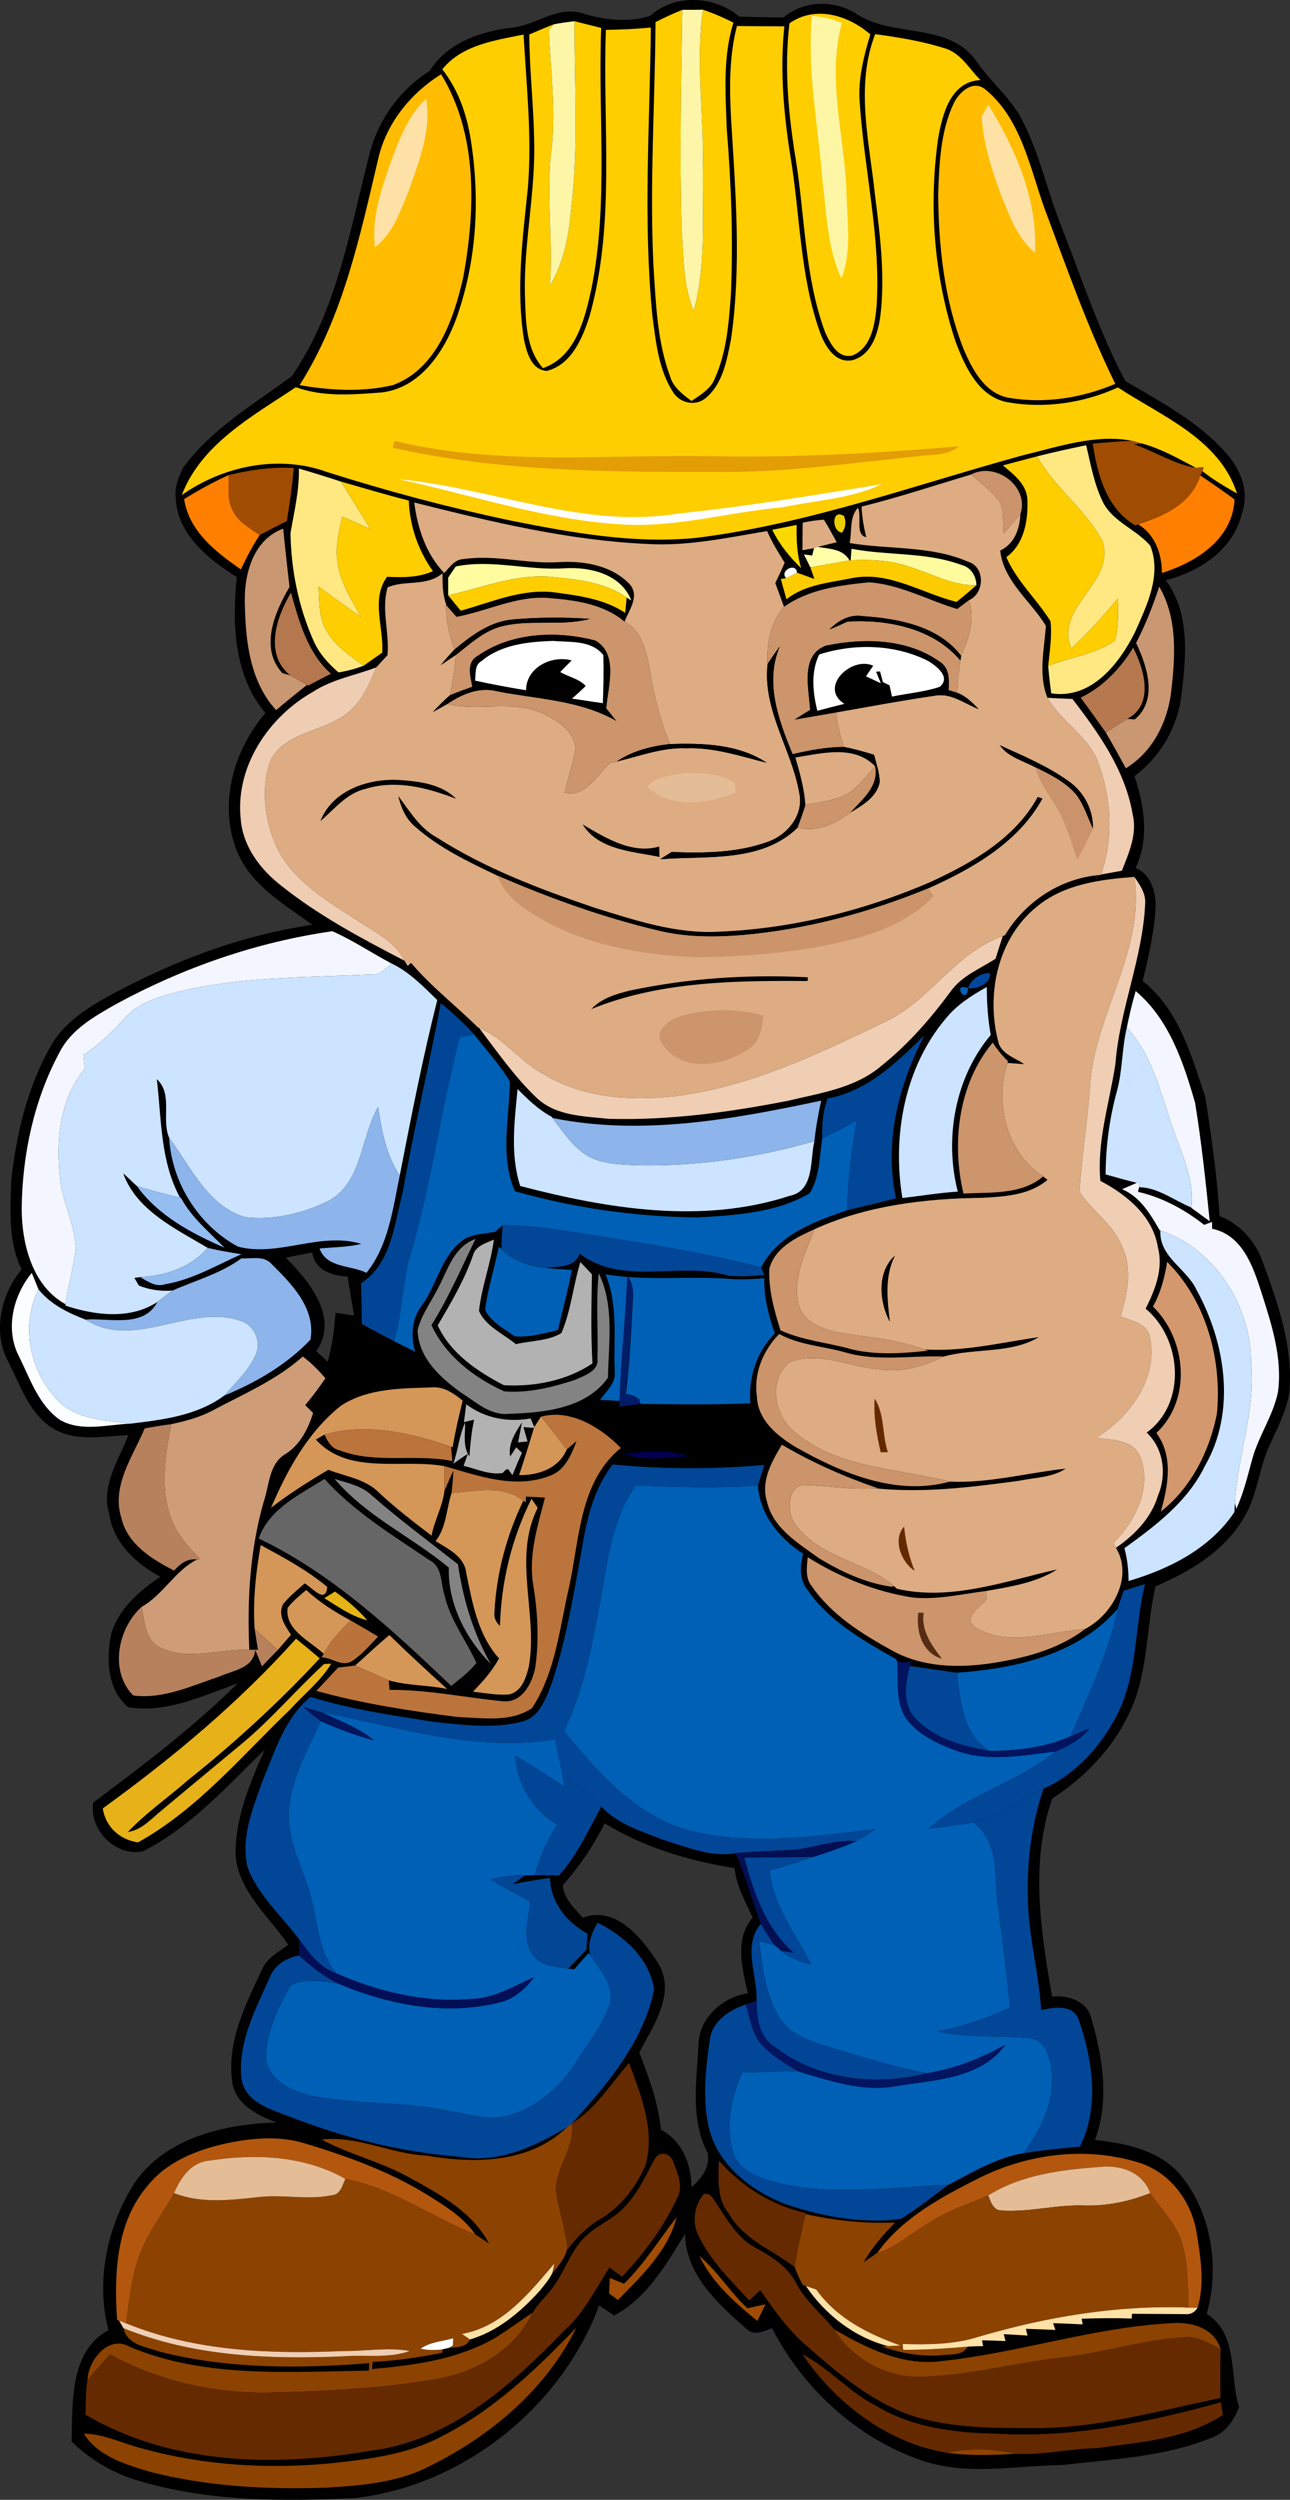 <?xml version="1.0" encoding="UTF-8" standalone="no"?>
<svg
   xmlns:dc="http://purl.org/dc/elements/1.1/"
   xmlns:cc="http://creativecommons.org/ns#"
   xmlns:rdf="http://www.w3.org/1999/02/22-rdf-syntax-ns#"
   xmlns:svg="http://www.w3.org/2000/svg"
   xmlns="http://www.w3.org/2000/svg"
   xmlns:sodipodi="http://sodipodi.sourceforge.net/DTD/sodipodi-0.dtd"
   xmlns:inkscape="http://www.inkscape.org/namespaces/inkscape"
   width="291.283"
   height="564.119"
   viewBox="0 0 233.027 451.295"
   version="1.1"
   id="svg30493"
   inkscape:version="0.48.1 r9760"
   sodipodi:docname="bauarbeiter_modified.svg">
  <rect x="0" y="0" width="233.027" height="451.295" fill="#333333" stroke="none"/>
  <defs
     id="defs30827" />
  <sodipodi:namedview
     pagecolor="#ffffff"
     bordercolor="#666666"
     borderopacity="1"
     objecttolerance="10"
     gridtolerance="10"
     guidetolerance="10"
     inkscape:pageopacity="0"
     inkscape:pageshadow="2"
     inkscape:window-width="1392"
     inkscape:window-height="929"
     id="namedview30825"
     showgrid="false"
     inkscape:zoom="0.72378091"
     inkscape:cx="147.44607"
     inkscape:cy="213.5957"
     inkscape:window-x="1920"
     inkscape:window-y="0"
     inkscape:window-maximized="1"
     inkscape:current-layer="svg30493"
     fit-margin-top="0"
     fit-margin-left="0"
     fit-margin-right="0"
     fit-margin-bottom="0" />
  <path
     d="m 125.507,0.003 c -2.911,-0.066 -5.815,0.845 -8.05,2.85 -3.94,1.27 -8.435,0.78 -12.375,-0.5 -4.68,-1.29 -8.57,2.42 -13.1,2.7 -5.53,0.71 -11.275,2.82 -14.375,7.75 -5.19,3.3 -9.06,8.47 -10.7,14.4 -3.62,13.86 -5.92,28.715 -14.2,40.725 -6.89,5.06 -14.52,9.51 -19.65,16.55 -0.83,1.74 -1.58,3.605 -1.3,5.575 0.34,6.49 5.945,10.945 11.025,14.125 -0.89,8.32 -0.535,17.87 5.175,24.55 -5.72,6.63 -8.5,16.285 -5.25,24.675 2.43,6.3 8.535,9.79 13.725,13.55 -12.95,1.88 -25.405,6.66 -36.875,12.9 -3.92,2.2 -7.905,4.735 -10.225,8.725 -4.33,7.44 -6.35,15.985 -7.3,24.475 -0.17,5.41 -0.575,11.115 1.875,16.125 -3.75,4.48 -5.27,11.26 -2.45,16.6 2.2,4.21 3.735,9.265 7.925,11.975 4.14,2.65 9.225,1.515 13.825,1.325 -1.77,4.51 -5.025,9.195 -3.475,14.225 0.73,5.2 4.805,8.98 9.225,11.35 -3.81,2.57 -7.58,5.83 -8.9,10.4 -0.85,4.49 -0.7,9.99 3.1,13.15 6.94,1.13 13.45,-2.055 19.8,-4.325 -8.03,7.96 -17.06,14.775 -26.1,21.525 -0.8,4.97 4.03,9.84 9,8.8 8.61,-4.36 15.11,-11.705 21.95,-18.325 -2.69,6.06 -5.38,12.425 -5.25,19.175 0.65,6.53 6.025,10.935 9.525,16.025 -1.76,1.33 -3.875,2.385 -4.775,4.525 -3.03,6.42 -6.51,13.33 -5.3,20.65 0.84,3.83 4.61,5.665 7.95,6.925 -9.7,0.28 -20.855,2.915 -26.225,11.825 -4.47,7.57 -6.435,17.08 -4.125,25.65 -7.12,3.87 -6.465,13.185 -6.675,20.125 3.42,3.34 7.65,5.805 12.25,7.125 12.58,3.72 25.885,3.705 38.875,3.075 19.58,-2.19 37.355,-16.38 44.175,-34.8 0.9,0.62 1.79,1.23 2.7,1.85 5.93,-3.14 9.425,-9.255 12.825,-14.775 0.07,7.34 5.9,12.63 11,17.1 1.33,1.44 3.21,0.54 4.7,-0.05 5.54,10.78 15.12,19.655 26.6,23.725 8.35,3.06 17.28,1.075 25.9,0.975 9.06,-1.06 18.445,-1.44 26.975,-4.95 2.49,-0.89 3.95,-3.125 4.9,-5.475 -1.77,-5.65 -0.09,-13.23 -5.85,-16.85 2.32,-8.14 0.97,-17.695 -4.25,-24.475 -3.73,-4.95 -10.115,-6.295 -15.925,-6.925 2.65,-7.16 1.39,-15.09 -0.75,-22.2 -0.78,-2.93 -4.29,-3.985 -7,-3.675 -2.05,-11.77 -4.015,-24.185 0.025,-35.775 5.9,-3.82 11.015,-9.11 13.975,-15.55 3.41,-7.13 2.925,-15.19 4.675,-22.75 6.29,-2.67 12.535,-6.41 16.025,-12.5 2.46,-4.03 2.625,-8.94 4.675,-13.15 1.36,-3.05 2.995,-6.06 3.475,-9.4 0.73,-8.05 -2.005,-15.86 -4.725,-23.3 -1.32,-3.8 -4.065,-7.035 -7.875,-8.475 -0.44,-7.21 -1.475,-14.37 -2.575,-21.5 -2.55,-7.53 -4.785,-15.81 -11.325,-20.95 1.04,-4.23 2.025,-8.5 2.325,-12.85 0.18,-2.88 -0.66,-6.34 -3.6,-7.55 2.51,-5.29 1.6,-11.245 -0.2,-16.575 4.61,-3.49 7.75,-8.705 8.45,-14.475 0.89,-6.96 1.65,-14.92 -2.8,-20.9 6.11,-1.56 12.31,-5.58 13.75,-12.1 1.46,-3.92 -0.31,-8.115 -3,-11.025 -4.99,-5.56 -11.69,-9.105 -18.05,-12.825 -4.68,-8.83 -7.83,-18.385 -11.45,-27.675 -2.54,-6.23 -3.905,-12.885 -6.925,-18.925 -2.06,-4.4 -6.05,-7.4 -8.7,-11.4 -5.14,-6.89 -15.14,-3.91 -21.65,-8.4 -3.98,-2.46 -9.395,-2.31 -13.025,0.75 -2.66,0 -5.325,-0.09 -7.975,-0.15 -2.24,-1.9 -5.139,-2.934 -8.05,-3 z M 56.407,226.103 c 0.42,3.2 3.585,4.25 6.375,4.35 0.39,2.35 0.785,4.7 1.175,7.05 -0.83,-0.12 -2.52,-0.38 -3.35,-0.5 -0.21,2.97 -0.585,5.955 -1.425,8.825 -0.51,-0.47 -1.53,-1.43 -2.05,-1.9 4.2,-6.04 -1.28,-12.645 -5.5,-16.875 1.59,-0.32 3.185,-0.65 4.775,-0.95 z m 52.8,103.05 c 7.11,4.38 15.29,6.79 23.5,8.1 0.29,3.23 1.97,6.04 3.25,8.95 -3.33,3.85 -1.89,9.19 -0.85,13.65 -4.54,0.66 -8.825,4.42 -8.925,9.2 -0.33,6.53 -1.535,13.635 1.675,19.675 0.39,2.6 -1.1,4.515 -2.95,6.125 -0.01,-4.2 -1.695,-8.34 -5.525,-10.4 -0.46,-4.84 -2.15,-9.4 -3.9,-13.9 2.49,-4.83 6.77,-10.815 3.35,-16.225 -2.91,-4.46 -7.515,-10.355 -13.575,-8.125 -1.5,-1.73 -3.4,-3.4 -3.6,-5.85 2.99,-3.39 5.57,-7.12 7.55,-11.2 z"
     id="path30497"
     inkscape:connector-curvature="0" />
  <path
     d="m 118.417,3.983 c 1.58,-0.8 3.19,-1.55 4.84,-2.21 -0.23,13.14 -0.52,26.3 -0.14,39.44 0.41,4.99 0.2,10.21 2.2,14.9 2.31,-8.46 1.51,-17.28 1.65,-25.93 0.19,-9.49 -1.32,-18.98 0.01,-28.43 1.89,0.63 3.72,1.43 5.51,2.33 -1.93,6.2 -1.43,12.75 -1.21,19.14 0.82,9.97 1.18,19.99 0.75,29.98 -0.37,5.09 -0.75,10.32 -2.86,15.03 -0.73,1.98 -2.62,3.04 -4.26,4.16 -1.57,-1.19 -3.26,-2.43 -3.85,-4.41 -2.35,-6.34 -2.57,-13.2 -3.01,-19.87 -0.72,-14.71 0.27,-29.42 0.37,-44.13 z"
     id="path30499"
     inkscape:connector-curvature="0"
     style="fill:#fece00" />
  <path
     d="m 123.257,1.773 c 1.24,0 2.48,0 3.72,-0.02 -1.33,9.45 0.18,18.94 -0.01,28.43 -0.14,8.65 0.66,17.47 -1.65,25.93 -2,-4.69 -1.79,-9.91 -2.2,-14.9 -0.38,-13.14 -0.09,-26.3 0.14,-39.44 z"
     id="path30501"
     inkscape:connector-curvature="0"
     style="fill:#fdf6a8" />
  <path
     d="m 142.607,4.213 c 4.67,-3.3 10.62,-1.47 14.61,2 -1.16,3.88 -2.2,7.87 -1.94,11.96 0.79,12.32 3.83,24.51 3.09,36.9 -0.31,3.32 -0.86,7.68 -4.41,9.11 -2.63,0.6 -4.01,-2.24 -4.91,-4.21 -3.64,-9.86 -3.63,-20.53 -5.24,-30.81 -1.36,-8.23 -2.19,-16.63 -1.2,-24.95 z"
     id="path30503"
     inkscape:connector-curvature="0"
     style="fill:#fece00" />
  <path
     d="m 146.687,2.853 c 1.85,0.19 3.67,0.57 5.39,1.28 -2.71,9.88 0.36,20.02 0.82,29.98 0.06,5.37 1.09,11.03 -0.9,16.18 -2.63,-5.68 -2.69,-12.08 -3.48,-18.18 -0.73,-9.74 -2.79,-19.46 -1.83,-29.26 z"
     id="path30505"
     inkscape:connector-curvature="0"
     style="fill:#fdf6a5" />
  <path
     d="m 95.607,6.223 c 1.47,-0.63 2.95,-1.26 4.44,-1.84 -0.23,0.28 -0.68,0.83 -0.91,1.11 0.32,7.04 1.26,14.09 0.53,21.14 -1.11,8.27 0.3,16.58 -0.33,24.88 2.48,-4.06 3.38,-8.8 3.8,-13.48 1.42,-11.35 0.62,-22.8 0.63,-34.2 1.61,0.4 3.21,0.81 4.83,1.21 -0.61,15.69 1.36,31.55 -1.76,47.09 -1.21,5.46 -2.81,12.26 -8.76,14.33 -3.2,-3.64 -3.09,-8.75 -3.26,-13.3 -0.22,-9.37 1.96,-18.6 1.67,-27.97 -0.11,-6.33 -0.84,-12.63 -0.88,-18.97 z"
     id="path30507"
     inkscape:connector-curvature="0"
     style="fill:#fece00" />
  <path
     d="m 100.047,4.383 c 1.23,-0.23 2.47,-0.41 3.72,-0.55 -0.01,11.4 0.79,22.85 -0.63,34.2 -0.42,4.68 -1.32,9.42 -3.8,13.48 0.63,-8.3 -0.78,-16.61 0.33,-24.88 0.73,-7.05 -0.21,-14.1 -0.53,-21.14 0.23,-0.28 0.68,-0.83 0.91,-1.11 z"
     id="path30509"
     inkscape:connector-curvature="0"
     style="fill:#fdf6a7" />
  <path
     d="m 109.447,5.393 c 2.71,-0.05 5.42,-0.15 8.12,-0.43 -0.17,17.37 -1.43,34.79 0.29,52.12 0.63,4.65 1.1,9.61 3.7,13.67 1.23,2.06 4.15,2.68 6,1.04 3.06,-2.6 3.76,-6.86 4.5,-10.6 1.91,-13.26 0.8,-26.69 -0.01,-39.99 -0.29,-5.51 -0.32,-11.12 1.07,-16.5 2.86,0.02 5.71,0.05 8.57,0.06 -0.82,7.82 -0.13,15.72 1.1,23.46 1.77,10.6 1.69,21.61 5.36,31.83 0.91,2.47 2.77,5.65 5.91,4.95 3.38,-0.95 4.53,-4.77 4.96,-7.86 0.9,-7.27 -0.03,-14.62 -0.95,-21.85 -1,-9.66 -3.61,-19.68 0.02,-29.13 4.19,0.57 8.39,1.25 12.44,2.51 2.99,0.81 4.53,3.74 6.59,5.78 -5.41,0.25 -6.89,6.2 -7.65,10.54 -1.73,12.22 -0.73,24.93 3.14,36.66 1.7,4.49 4.12,9.96 9.38,10.96 6.7,1.19 13.77,0.15 19.95,-2.67 7.95,5.22 18.37,9.31 21.52,19.15 -2.15,-1.23 -4.3,-2.48 -6.24,-4.03 l 0.21,-0.7 -1.44,0.09 c -3.14,-1.67 -6.27,-3.44 -9.73,-4.38 -0.41,-0.12 -1.24,-0.35 -1.65,-0.47 -6.6,-1.31 -13.26,1.01 -19.65,2.54 -19.56,5.35 -38.78,12.4 -59,14.94 -11.4,1.17 -22.8,-0.93 -33.94,-3.15 -11.13,-2.35 -22.14,-5.29 -32.98,-8.73 -8.71,-3.17 -18.73,-1.09 -26.2,4.17 3.53,-9.24 12.81,-14.26 20.61,-19.47 4.96,1.81 10.39,1.33 15.55,0.94 6.85,-0.83 11.15,-7.21 13.37,-13.18 3.75,-10.33 4.4,-21.68 2.66,-32.49 -0.71,-4.55 -2.27,-9.01 -5.13,-12.66 3.56,-4.42 9.48,-5.21 14.68,-6.28 0.52,9.25 1.55,18.53 0.77,27.79 -0.95,9.02 -2.14,18.18 -0.71,27.21 0.49,2.28 1.29,5.53 4.13,5.73 4.5,-1.14 6.45,-5.92 7.74,-9.92 4.72,-16.83 2.31,-34.45 2.94,-51.65 z"
     id="path30511"
     inkscape:connector-curvature="0"
     style="fill:#fece00" />
  <path
     d="m 68.307,28.723 c 1.47,-6.46 5.82,-11.84 11.37,-15.32 6.68,10.87 6.2,24.54 4.01,36.66 -1.72,7.54 -4.78,16.52 -12.7,19.46 -5.52,1.3 -11.33,0.96 -16.87,0.01 7.83,-12.33 10.89,-26.8 14.19,-40.81 z"
     id="path30513"
     inkscape:connector-curvature="0"
     style="fill:#ffbc01" />
  <path
     d="m 172.257,18.703 c 0.92,-1.98 3.38,-4.3 5.6,-2.67 6.59,5.3 8.12,14.07 10.83,21.6 3.99,10.65 7.75,21.44 12.78,31.66 -5.95,2.53 -12.63,3.61 -19.04,2.55 -4.5,-0.69 -6.78,-5.12 -8.39,-8.89 -3.46,-8.83 -4.5,-18.43 -4.56,-27.85 0.18,-5.53 0.4,-11.3 2.78,-16.4 z"
     id="path30515"
     inkscape:connector-curvature="0"
     style="fill:#ffbc01" />
  <path
     d="m 70.437,29.683 c 1.59,-4.23 3.14,-8.72 6.55,-11.87 0.95,5.65 -1.24,11.13 -3.05,16.38 -1.57,3.72 -2.84,7.91 -6.21,10.44 -0.65,-5.15 1.08,-10.15 2.71,-14.95 z"
     id="path30517"
     inkscape:connector-curvature="0"
     style="fill:#fee1a6" />
  <path
     d="m 177.347,20.983 c 0.3,-0.52 0.88,-1.54 1.17,-2.06 4.93,7.93 8.96,17.2 8.45,26.7 -3.19,-2.63 -4.6,-6.62 -6.1,-10.33 -1.69,-4.61 -3.29,-9.37 -3.52,-14.31 z"
     id="path30519"
     inkscape:connector-curvature="0"
     style="fill:#fee2a5" />
  <path
     d="m 71.257,79.603 c 18.89,4.57 38.44,2.39 57.66,2.76 14.79,0.28 29.57,-0.54 44.31,-1.79 -2.02,1.75 -4.85,1.42 -7.31,1.78 -12.3,1.24 -24.59,3.05 -36.99,2.85 -19.39,0.04 -38.97,-0.12 -57.99,-4.36 0.08,-0.31 0.24,-0.93 0.32,-1.24 z"
     id="path30521"
     inkscape:connector-curvature="0"
     style="fill:#e39d05" />
  <path
     d="m 204.607,79.603 c 0.41,0.12 1.24,0.35 1.65,0.47 -0.34,0.04 -1.01,0.11 -1.34,0.15 3.73,1.29 7.16,3.55 11.07,4.23 l 1.44,-0.09 -0.21,0.7 -0.39,0.78 c -1.6,5.09 -6.54,7.32 -11.22,8.81 l -0.54,0.2 c -5.22,-3.1 -6.82,-9.17 -7.68,-14.78 2.4,-0.17 4.8,-0.44 7.22,-0.47 z"
     id="path30523"
     inkscape:connector-curvature="0"
     style="fill:#a04c03" />
  <path
     d="m 204.917,80.223 c 0.33,-0.04 1,-0.11 1.34,-0.15 3.46,0.94 6.59,2.71 9.73,4.38 -3.91,-0.68 -7.34,-2.94 -11.07,-4.23 z"
     id="path30525"
     inkscape:connector-curvature="0"
     style="fill:#000000" />
  <path
     d="m 187.347,82.383 c 2.93,-0.75 5.89,-1.39 8.86,-2.01 0.83,3.5 1.45,7.11 3.07,10.36 1.87,3.55 6,4.84 8.51,7.79 2.1,5.24 -0.63,10.82 -2.76,15.6 -2.84,5.72 -7.93,12.19 -15.13,11.04 -0.23,-1.64 -0.42,-3.29 -0.55,-4.94 3.96,-1.64 8.52,-2.06 12.05,-4.58 0.73,-2.48 0.5,-5.1 0.6,-7.65 -2.68,3.16 -5.43,6.27 -8.48,9.08 -3.09,-7.52 7.86,-11.79 5.71,-19.19 -2.99,-5.84 -8.7,-9.74 -11.88,-15.5 z"
     id="path30527"
     inkscape:connector-curvature="0"
     style="fill:#ffe882" />
  <path
     d="m 181.157,84.013 c 2.06,-0.55 4.13,-1.09 6.19,-1.63 3.18,5.76 8.89,9.66 11.88,15.5 2.15,7.4 -8.8,11.67 -5.71,19.19 3.05,-2.81 5.8,-5.92 8.48,-9.08 -0.1,2.55 0.13,5.17 -0.6,7.65 -3.53,2.52 -8.09,2.94 -12.05,4.58 0.26,-2.67 0.72,-5.38 0.41,-8.07 -2.46,-3.99 -6.09,-7.2 -7.97,-11.57 3.25,-2.36 3.96,-6.7 3.8,-10.45 -0.17,-2.77 -2.49,-4.48 -4.43,-6.12 z"
     id="path30529"
     inkscape:connector-curvature="0"
     style="fill:#fece00" />
  <path
     d="m 41.307,85.763 c 3.86,-0.92 7.8,-1.51 11.77,-1.28 -0.3,3.2 -0.73,6.39 -1.26,9.57 -1.64,0.84 -3.28,1.67 -4.91,2.54 -1.82,-1.27 -4,-2.4 -4.92,-4.56 -1,-1.94 -0.64,-4.18 -0.68,-6.27 z"
     id="path30531"
     inkscape:connector-curvature="0"
     style="fill:#a04c03" />
  <path
     d="m 53.987,84.593 c 2.55,0.73 5.09,1.52 7.61,2.35 1.76,2.87 3.57,5.72 5.34,8.6 -1.71,-0.77 -3.41,-1.54 -5.11,-2.31 -0.57,2.62 -1.27,5.29 -0.89,7.98 0.38,3.73 2.5,6.92 4.23,10.14 -2.59,-1.77 -5.12,-3.63 -7.64,-5.49 0.2,2.75 0,5.72 1.54,8.15 1.54,2.67 4.22,4.35 6.62,6.17 -1.47,0.55 -2.99,0.96 -4.53,1.21 -1.89,-1.61 -3.58,-3.51 -4.56,-5.81 -2.69,-6.08 -4.02,-12.74 -4.12,-19.37 0.66,-3.85 1.61,-7.68 1.51,-11.62 z"
     id="path30533"
     inkscape:connector-curvature="0"
     style="fill:#ffe882" />
  <path
     d="m 175.407,85.663 c 4.48,-2.38 10.62,2.23 8.91,7.16 -0.98,1.2 -2.01,2.35 -3.02,3.52 -0.22,-1.91 0.11,-3.97 -0.7,-5.76 -1.46,-1.91 -3.41,-3.34 -5.19,-4.92 z"
     id="path30535"
     inkscape:connector-curvature="0"
     style="fill:#cb946c" />
  <path
     d="m 33.257,90.103 c 2.59,-1.61 5.27,-3.08 8.05,-4.34 0.04,2.09 -0.32,4.33 0.68,6.27 0.92,2.16 3.1,3.29 4.92,4.56 -1.29,1.98 -2.39,4.07 -3.39,6.21 -4.52,-3.13 -9.37,-6.88 -10.26,-12.7 z"
     id="path30537"
     inkscape:connector-curvature="0"
     style="fill:#ff7f00" />
  <path
     d="m 71.947,86.503 c 16.92,1.54 33.43,9.06 50.61,6.2 12.31,-1.26 24.51,-3.32 36.71,-5.29 -5.59,2.65 -11.95,2.92 -17.94,4.17 -9.82,0.87 -19.49,3.79 -29.42,3.06 -13.64,-0.85 -26.67,-5.3 -39.96,-8.14 z"
     id="path30539"
     inkscape:connector-curvature="0"
     style="fill:#ffffff" />
  <path
     d="m 155.637,91.453 c 6.66,-1.65 13.19,-3.82 19.77,-5.79 1.78,1.58 3.73,3.01 5.19,4.92 0.81,1.79 0.48,3.85 0.7,5.76 1.01,-1.17 2.04,-2.32 3.02,-3.52 -0.11,2.69 -1.06,5.35 -3.64,6.57 0.61,5.56 5.5,9.07 8.25,13.58 -0.29,4.3 -1.4,8.86 0.29,13 2.38,4.14 6.9,6.62 8.9,11 2.6,6.62 3.19,14.12 0.76,20.9 l -0.02,0.08 c -7.14,0.5 -13.66,4.78 -17.31,10.87 l -0.41,0.18 c -8.51,2.91 -13.03,11.52 -20.98,15.33 -12.14,5.84 -24.57,11.86 -38.09,13.55 -8.09,0.92 -16.74,0.36 -23.86,-3.94 -4.26,-2.28 -7.13,-6.5 -11.65,-8.36 l -0.25,-0.12 c -3.94,-3.92 -8.41,-7.32 -12,-11.58 l -0.08,-0.08 c -0.03,0.03 -0.09,0.09 -0.12,0.12 l -0.45,0.48 -0.59,-0.97 c -1.81,-3.64 -5.7,-5.32 -8.9,-7.5 -5.34,-3.45 -11.22,-6.94 -14.13,-12.86 -2.16,-4.67 -2.92,-10.22 -1.4,-15.19 1.92,-5.08 8.01,-5.56 12.17,-7.93 3.81,-1.79 5.7,-5.75 7.15,-9.47 0.68,-0.73 1.36,-1.47 2.04,-2.2 0.39,-4.08 -1.17,-8.25 0.02,-12.24 3.1,-1.39 7.06,-0.09 9.92,-2.55 -0.01,1.89 0.01,3.8 0.65,5.61 l 0,0.12 c -0.06,2.77 0.6,5.47 1.48,8.07 -0.85,0.89 -1.66,1.82 -2.44,2.77 0.68,-0.46 2.04,-1.37 2.72,-1.83 -0.17,2.45 -0.58,4.87 -1.06,7.28 -1.1,0.94 -2.1,1.97 -3.09,3.02 0.88,-0.47 1.75,-0.95 2.61,-1.45 5.75,1.43 11.95,-0.87 17.46,1.82 2.53,1.21 5.48,3.17 5.69,6.25 -0.39,2.71 -1.43,5.26 -1.94,7.95 3.73,0.9 5.82,-3.14 8.13,-5.31 0.31,-0.08 0.94,-0.23 1.25,-0.31 4.16,-0.98 8.25,-2.59 12.6,-2.4 4.98,-0.19 9.73,1.42 14.5,2.62 -5.1,-3.39 -11.54,-3.56 -17.45,-3.38 -1.83,-4.31 -2.95,-8.87 -3.67,-13.49 -0.62,-3.21 -1.38,-6.93 -4.56,-8.6 0.82,-2.13 2.8,-4.62 0.92,-6.78 -3.29,-3.43 -8.37,-4.26 -12.92,-3.96 -5.68,0.34 -11.34,-1.39 -17,-0.57 -1.67,0.02 -2.55,1.46 -3.57,2.53 -3.31,-3.48 -4.81,-8.07 -5.42,-12.74 13.84,3.47 27.83,6.85 42.14,7.49 7.29,0.43 14.46,-1.14 21.61,-2.33 0.86,2.01 2.02,3.86 3.17,5.71 -0.52,1.25 -1.12,2.46 -1.69,3.68 0.53,1.43 1.05,2.85 1.57,4.29 -2.47,2.84 -3.16,6.63 -2.96,10.3 -0.95,8.34 4.36,15.43 5.73,23.35 0.82,3.93 -2.11,7.5 -5.66,8.76 -5.55,2.02 -11.58,2.08 -17.41,1.85 -0.69,0.43 -1.38,0.86 -2.07,1.3 8.35,-0.67 18.23,0.69 24.8,-5.68 3.53,0.85 6.78,-0.68 9.55,-2.74 2.16,-1.32 4.74,-2.75 5.3,-5.47 -0.02,-1.71 -0.6,-3.33 -1.03,-4.97 -1.78,-0.53 -3.57,-1.06 -5.41,-1.4 -0.7,-2.03 -1.19,-4.12 -1.45,-6.24 6,-1.05 11.98,-2.18 18,-3.05 2.83,-0.46 5.24,1.46 7.75,2.45 -1.12,-1.2 -2.33,-2.38 -3.9,-2.95 0.15,-1.95 0.32,-3.9 0.62,-5.83 l 0.13,-0.83 c 1.35,-3.18 2.67,-6.58 1.38,-10.03 2.88,-1.21 3.02,-6.04 -0.13,-6.97 -6.72,-2.93 -14.28,-2.17 -21.39,-3.37 0.46,-2.11 -0.08,-4.64 1.5,-6.36 0.78,1.51 -0.57,4.87 1.5,5.31 -0.44,-1.82 -0.77,-3.66 -0.84,-5.53 z"
     id="path30541"
     inkscape:connector-curvature="0"
     style="fill:#ddac83" />
  <path
     d="m 205.607,94.653 c 4.68,-1.49 9.62,-3.72 11.22,-8.81 2.1,1.39 4.16,2.83 6.19,4.33 -0.37,7.2 -6.93,11.32 -13.13,13.27 0,-3.45 -1.22,-6.91 -4.28,-8.79 z"
     id="path30543"
     inkscape:connector-curvature="0"
     style="fill:#ff7f00" />
  <path
     d="m 61.597,86.943 c 4.08,1.16 8.14,2.39 12.25,3.43 0.17,4.59 1.7,9.01 4.36,12.74 -2.61,1.18 -5.48,1.14 -8.29,1.02 -2.95,4.08 -0.56,9.14 -0.87,13.69 -1.12,0.79 -2.25,1.56 -3.36,2.36 -2.4,-1.82 -5.08,-3.5 -6.62,-6.17 -1.54,-2.43 -1.34,-5.4 -1.54,-8.15 2.52,1.86 5.05,3.72 7.64,5.49 -1.73,-3.22 -3.85,-6.41 -4.23,-10.14 -0.38,-2.69 0.32,-5.36 0.89,-7.98 1.7,0.77 3.4,1.54 5.11,2.31 -1.77,-2.88 -3.58,-5.73 -5.34,-8.6 z"
     id="path30545"
     inkscape:connector-curvature="0"
     style="fill:#fece00" />
  <path
     d="m 152.107,96.163 c -1.93,-0.2 -1.9,-4.48 0.37,-2.99 0.41,1.08 0.29,2.07 -0.37,2.99 z"
     id="path30547"
     inkscape:connector-curvature="0"
     style="fill:#ebcf00" />
  <path
     d="m 144.997,94.353 c 1.27,-0.27 2.54,-0.45 3.83,-0.54 0.83,1.32 1.56,2.71 2.32,4.08 -0.86,0.2 -2.58,0.62 -3.44,0.83 -0.17,0.05 -0.5,0.17 -0.67,0.23 -0.52,0.1 -1.56,0.29 -2.08,0.39 0,-1.67 0.02,-3.33 0.04,-4.99 z"
     id="path30549"
     inkscape:connector-curvature="0"
     style="fill:#ddac83" />
  <path
     d="m 139.497,95.643 c 1.47,-0.3 2.94,-0.59 4.41,-0.88 -0.05,2.63 0.03,5.27 0.82,7.8 -2.11,-2.01 -3.94,-4.29 -5.23,-6.92 z"
     id="path30551"
     inkscape:connector-curvature="0"
     style="fill:#fad900" />
  <path
     d="m 44.217,108.143 c 0.01,-5.03 1.75,-10.8 6.94,-12.71 0.34,3.51 0.75,7.03 1.14,10.54 -2.68,4.51 -5.45,11.05 -1.29,15.54 l 1.41,0.42 c 1.02,0.56 2.03,1.13 3.05,1.71 -1.89,1.49 -3.76,3 -5.59,4.56 -4.95,-5.41 -5.58,-13.08 -5.66,-20.06 z"
     id="path30553"
     inkscape:connector-curvature="0"
     style="fill:#c99772" />
  <path
     d="m 147.037,98.953 c 0.17,-0.06 0.5,-0.18 0.67,-0.23 2.14,0.41 4.52,0.3 5.75,2.45 -2.37,0.38 -4.71,0.87 -7.08,1.23 -0.29,-0.58 -0.87,-1.73 -1.16,-2.31 l 1.5,0.19 c 0.08,-0.33 0.24,-1 0.32,-1.33 z"
     id="path30555"
     inkscape:connector-curvature="0"
     style="fill:#ffffa7" />
  <path
     d="m 153.817,99.073 c 6.58,1.26 13.49,0.55 19.86,2.92 1.68,0.41 2.65,1.95 2.71,3.63 -4.18,0.19 -7.91,-1.99 -11.78,-3.19 -3.49,-1.28 -7.26,-1.47 -10.94,-1.28 0.04,-0.52 0.11,-1.56 0.15,-2.08 z"
     id="path30557"
     inkscape:connector-curvature="0"
     style="fill:#fdfb9e" />
  <path
     d="m 146.377,102.403 c 2.37,-0.36 4.71,-0.85 7.08,-1.23 l 0.21,-0.02 c 3.68,-0.19 7.45,0 10.94,1.28 3.87,1.2 7.6,3.38 11.78,3.19 -1.15,1.07 -2.38,2.06 -3.6,3.04 -6.27,-1.56 -12.22,-5.63 -18.93,-4.29 -4.03,0.84 -8.44,1.14 -11.79,3.82 -0.25,-0.92 -0.77,-2.75 -1.02,-3.67 l 0.96,-0.14 c 0.49,-0.25 1.47,-0.74 1.96,-0.99 1.04,0.38 2.09,0.75 3.14,1.12 -0.18,-0.53 -0.54,-1.58 -0.73,-2.11 z"
     id="path30559"
     inkscape:connector-curvature="0"
     style="fill:#fdcc00" />
  <path
     d="m 82.327,102.263 c 6.53,-1.34 13.09,0.78 19.64,0.33 4.62,-0.29 10.23,1.04 12.08,5.82 l -0.85,-0.54 c -3.86,-2.73 -8.71,-3.24 -13.28,-3.7 -6.53,-0.69 -12.71,1.9 -18.96,3.31 0,-0.8 0,-2.4 0,-3.2 0.34,-0.5 1.03,-1.51 1.37,-2.02 z"
     id="path30561"
     inkscape:connector-curvature="0"
     style="fill:#fefc9f" />
  <path
     d="m 142.007,104.383 c -1.28,-1.36 1.83,-2.94 1.96,-0.99 -0.49,0.25 -1.47,0.74 -1.96,0.99 z"
     id="path30563"
     inkscape:connector-curvature="0"
     style="fill:#ffffff" />
  <path
     d="m 80.957,107.483 c 6.25,-1.41 12.43,-4 18.96,-3.31 4.57,0.46 9.42,0.97 13.28,3.7 -0.07,0.7 -0.19,2.08 -0.26,2.77 -3.82,-2.54 -8.46,-3.12 -12.89,-3.72 -5.83,-0.67 -11.33,1.82 -16.82,3.33 -0.76,-0.93 -1.51,-1.85 -2.27,-2.77 z"
     id="path30565"
     inkscape:connector-curvature="0"
     style="fill:#ffce00" />
  <path
     d="m 141.627,109.553 c 4.43,-3.17 10.06,-3.89 15.34,-4.43 5.59,0.38 10.64,3.22 15.94,4.83 0.52,-0.39 1.57,-1.18 2.09,-1.58 1.29,3.45 -0.03,6.85 -1.38,10.03 -4.06,-5.38 -11.36,-6.73 -17.69,-7.16 -2.37,-0.4 -4.47,0.75 -6.08,2.39 1.1,-0.44 2.18,-0.93 3.25,-1.43 7.28,-0.42 15.47,1.2 20.39,7.03 -0.3,1.93 -0.47,3.88 -0.62,5.83 l -1.53,-0.47 c 0.15,-1.89 0.18,-4.1 -1.69,-5.2 -5.86,-4.12 -13.69,-4.25 -20.46,-2.82 -4.68,1.73 -3.05,7.78 -2.84,11.59 -0.94,0.57 -1.86,1.15 -2.79,1.74 2.49,-0.44 4.98,-0.85 7.46,-1.29 0.26,2.12 0.75,4.21 1.45,6.24 -3.14,-0.01 -6.24,0.61 -9.3,1.3 -2.51,-6.14 -5.07,-12.93 -2.31,-19.47 -0.75,1.04 -1.48,2.1 -2.19,3.17 -0.2,-3.67 0.49,-7.46 2.96,-10.3 z"
     id="path30567"
     inkscape:connector-curvature="0"
     style="fill:#cc956c" />
  <path
     d="m 209.407,105.903 c 3.41,5.86 2.88,12.89 2.11,19.36 -0.74,5.36 -3.42,10.56 -8.14,13.43 -1.18,-2.17 -2.38,-4.32 -3.62,-6.45 1.28,-0.83 2.57,-1.67 3.88,-2.47 l 1.34,0.11 c 4.24,-3.54 2.25,-9.6 0.25,-13.81 1.68,-3.27 3.03,-6.69 4.18,-10.17 z"
     id="path30569"
     inkscape:connector-curvature="0"
     style="fill:#c99772" />
  <path
     d="m 52.417,121.933 c -4.73,-3.87 -2.51,-10.53 0.15,-14.94 1.47,5.25 2.99,10.86 7.21,14.64 -1.38,0.7 -2.75,1.41 -4.1,2.13 l -0.21,-0.12 c -1.02,-0.58 -2.03,-1.15 -3.05,-1.71 z"
     id="path30571"
     inkscape:connector-curvature="0"
     style="fill:#b5774e" />
  <path
     d="m 82.457,111.363 c 5.52,-1.02 10.74,-3.8 16.48,-3.42 4.85,0.39 10.02,1.03 13.88,4.29 3.18,1.67 3.94,5.39 4.56,8.6 0.72,4.62 1.84,9.18 3.67,13.49 -3.39,0.37 -6.79,1.23 -9.65,3.16 -0.31,0.08 -0.94,0.23 -1.25,0.31 -2.31,2.17 -4.4,6.21 -8.13,5.31 0.51,-2.69 1.55,-5.24 1.94,-7.95 -0.21,-3.08 -3.16,-5.04 -5.69,-6.25 -5.51,-2.69 -11.71,-0.39 -17.46,-1.82 2.64,-1.78 5.8,-3.14 9.03,-2.28 7.22,1.41 14.94,1.58 21.47,5.33 -0.6,-0.75 -1.2,-1.5 -1.8,-2.25 0.3,-3.92 2.27,-9.83 -1.99,-12.25 -7,-1.81 -15.18,-1.48 -21.25,2.8 -2.1,1.18 -1.28,3.68 -0.93,5.55 -1.36,0.49 -2.72,0.97 -4.05,1.53 0.48,-2.41 0.89,-4.83 1.06,-7.28 2.44,-1.89 4.78,-4.08 7.77,-5.03 5.36,-1.55 11.05,-0.05 16.42,-1.48 -4.67,-0.31 -9.39,-0.3 -14.05,0.13 -4.04,0.39 -7.4,2.92 -10.42,5.44 -0.88,-2.6 -1.54,-5.3 -1.48,-8.07 0.47,0.54 1.4,1.61 1.87,2.14 z"
     id="path30573"
     inkscape:connector-curvature="0"
     style="fill:#cc956c" />
  <path
     d="m 92.487,111.853 c 4.66,-0.43 9.38,-0.44 14.05,-0.13 -5.37,1.43 -11.06,-0.07 -16.42,1.48 -2.99,0.95 -5.33,3.14 -7.77,5.03 -0.68,0.46 -2.04,1.37 -2.72,1.83 0.78,-0.95 1.59,-1.88 2.44,-2.77 3.02,-2.52 6.38,-5.05 10.42,-5.44 z"
     id="path30575"
     inkscape:connector-curvature="0"
     style="fill:#000000" />
  <path
     d="m 149.847,113.633 c 1.61,-1.64 3.71,-2.79 6.08,-2.39 6.33,0.43 13.63,1.78 17.69,7.16 l -0.13,0.83 c -4.92,-5.83 -13.11,-7.45 -20.39,-7.03 -1.07,0.5 -2.15,0.99 -3.25,1.43 z"
     id="path30577"
     inkscape:connector-curvature="0"
     style="fill:#000000" />
  <path
     d="m 86.267,118.433 c 6.07,-4.28 14.25,-4.61 21.25,-2.8 4.26,2.42 2.29,8.33 1.99,12.25 0.6,0.75 1.2,1.5 1.8,2.25 -6.53,-3.75 -14.25,-3.92 -21.47,-5.33 -3.23,-0.86 -6.39,0.5 -9.03,2.28 -0.86,0.5 -1.73,0.98 -2.61,1.45 0.99,-1.05 1.99,-2.08 3.09,-3.02 1.33,-0.56 2.69,-1.04 4.05,-1.53 -0.35,-1.87 -1.17,-4.37 0.93,-5.55 z"
     id="path30579"
     inkscape:connector-curvature="0"
     style="fill:#000000" />
  <path
     d="m 149.187,116.573 c 6.77,-1.43 14.6,-1.3 20.46,2.82 1.87,1.1 1.84,3.31 1.69,5.2 l 1.53,0.47 c 1.57,0.57 2.78,1.75 3.9,2.95 -2.51,-0.99 -4.92,-2.91 -7.75,-2.45 -6.02,0.87 -12,2 -18,3.05 -2.48,0.44 -4.97,0.85 -7.46,1.29 0.93,-0.59 1.85,-1.17 2.79,-1.74 -0.21,-3.81 -1.84,-9.86 2.84,-11.59 z"
     id="path30581"
     inkscape:connector-curvature="0"
     style="fill:#000000" />
  <path
     d="m 86.997,119.333 c 3.55,-3 8.46,-3.48 12.92,-3.63 3.13,0.28 6.86,-0.19 9.07,2.55 0.08,2.89 0.03,5.79 -0.09,8.69 -1.87,-0.25 -3.73,-0.57 -5.59,-0.82 0.86,-0.73 1.69,-1.49 2.49,-2.28 -1.2,-1.33 -3.12,-1.63 -4.6,-2.53 0.52,-0.52 1.55,-1.57 2.07,-2.09 -3.65,-0.98 -8.22,1.27 -8.24,5.39 -3.09,-0.5 -6.16,-1.08 -9.21,-1.74 0.17,-1.26 -0.14,-2.81 1.18,-3.54 z"
     id="path30583"
     inkscape:connector-curvature="0"
     style="fill:#ffffff" />
  <path
     d="m 138.667,119.853 c 0.71,-1.07 1.44,-2.13 2.19,-3.17 -2.76,6.54 -0.2,13.33 2.31,19.47 3.06,-0.69 6.16,-1.31 9.3,-1.3 1.84,0.34 3.63,0.87 5.41,1.4 0.43,1.64 1.01,3.26 1.03,4.97 -0.56,2.72 -3.14,4.15 -5.3,5.47 2.14,-2.39 5.17,-4.7 4.48,-8.34 -3.78,-3.97 -9.67,-2.33 -14.41,-1.61 0.82,2.81 1.61,5.65 1.81,8.58 -0.41,1.39 -0.91,2.75 -1.43,4.11 -6.57,6.37 -16.45,5.01 -24.8,5.68 0.69,-0.44 1.38,-0.87 2.07,-1.3 5.83,0.23 11.86,0.17 17.41,-1.85 3.55,-1.26 6.48,-4.83 5.66,-8.76 -1.37,-7.92 -6.68,-15.01 -5.73,-23.35 z"
     id="path30585"
     inkscape:connector-curvature="0"
     style="fill:#000000" />
  <path
     d="m 147.987,118.143 c 6.34,-2.02 13.7,-1.86 19.7,1.2 1.52,0.93 4.15,2.91 2.06,4.66 -2.8,0.92 -5.75,1.16 -8.62,1.75 -0.11,-0.51 -0.33,-1.52 -0.44,-2.03 l -1.2,-0.59 c -0.13,-0.48 -0.38,-1.44 -0.51,-1.92 l -0.72,0.05 0.86,2.09 c -0.9,-0.42 -1.79,-0.84 -2.68,-1.26 0.33,-0.48 0.98,-1.43 1.3,-1.91 -3.97,-1.8 -9.89,3.94 -5.21,6.88 -1.63,0.4 -3.26,0.83 -4.89,1.26 -0.8,-3.34 -1.21,-6.98 0.35,-10.18 z"
     id="path30587"
     inkscape:connector-curvature="0"
     style="fill:#ffffff" />
  <path
     d="m 204.697,116.923 c 2.02,3.93 3.84,10.27 -1.06,12.85 -1.31,0.8 -2.6,1.64 -3.88,2.47 -1.49,-2.12 -3.01,-4.22 -4.55,-6.3 4.04,-1.93 7.18,-5.25 9.49,-9.02 z"
     id="path30589"
     inkscape:connector-curvature="0"
     style="fill:#b6784f" />
  <path
     d="m 56.587,124.863 c 3.46,-2.25 7.58,-2.93 11.37,-4.38 -1.45,3.72 -3.34,7.68 -7.15,9.47 -4.16,2.37 -10.25,2.85 -12.17,7.93 -1.52,4.97 -0.76,10.52 1.4,15.19 2.91,5.92 8.79,9.41 14.13,12.86 3.2,2.18 7.09,3.86 8.9,7.5 -7.66,-3.96 -15.35,-8.05 -22.13,-13.43 -3.81,-2.93 -7.01,-7.05 -7.44,-11.98 -1.09,-9.53 4.99,-18.61 13.09,-23.16 z"
     id="path30591"
     inkscape:connector-curvature="0"
     style="fill:#efcdb2" />
  <path
     d="m 189.217,125.973 c 1.5,0.09 3,0.15 4.51,0.21 4.8,6.21 9.54,12.92 10.88,20.84 0.86,3.52 -0.68,6.95 -1.95,10.17 -1.26,0.23 -2.52,0.46 -3.78,0.68 2.43,-6.78 1.84,-14.28 -0.76,-20.9 -2,-4.38 -6.52,-6.86 -8.9,-11 z"
     id="path30593"
     inkscape:connector-curvature="0"
     style="fill:#f0ceb3" />
  <path
     d="m 111.397,137.483 c 2.86,-1.93 6.26,-2.79 9.65,-3.16 5.91,-0.18 12.35,-0.01 17.45,3.38 -4.77,-1.2 -9.52,-2.81 -14.5,-2.62 -4.35,-0.19 -8.44,1.42 -12.6,2.4 z"
     id="path30595"
     inkscape:connector-curvature="0"
     style="fill:#000000" />
  <path
     d="m 180.567,134.513 c 4.27,1.93 8.66,3.78 12.48,6.51 2.79,1.96 4.5,5.22 4.39,8.64 -0.97,-2.05 -1.64,-4.28 -2.99,-6.13 -1.95,-2.33 -4.75,-3.7 -7.43,-5 -2.23,-1.2 -4.93,-1.84 -6.45,-4.02 z"
     id="path30597"
     inkscape:connector-curvature="0"
     style="fill:#000000" />
  <path
     d="m 143.677,136.743 c 4.74,-0.72 10.63,-2.36 14.41,1.61 -1.57,1.68 -2.96,3.59 -4.86,4.92 -2.39,1.27 -5.14,1.51 -7.74,2.05 -0.2,-2.93 -0.99,-5.77 -1.81,-8.58 z"
     id="path30599"
     inkscape:connector-curvature="0"
     style="fill:#ddac83" />
  <path
     d="m 123.337,139.633 c 3.14,-0.16 6.65,-0.06 9.36,1.7 0.06,0.43 0.17,1.29 0.22,1.72 -4.87,2.13 -11.89,2.95 -15.99,-1.02 1.56,-1.86 4.18,-2.05 6.41,-2.4 z"
     id="path30601"
     inkscape:connector-curvature="0"
     style="fill:#e4bd96" />
  <path
     d="m 153.227,143.273 c 1.9,-1.33 3.29,-3.24 4.86,-4.92 0.69,3.64 -2.34,5.95 -4.48,8.34 -2.77,2.06 -6.02,3.59 -9.55,2.74 0.52,-1.36 1.02,-2.72 1.43,-4.11 2.6,-0.54 5.35,-0.78 7.74,-2.05 z"
     id="path30603"
     inkscape:connector-curvature="0"
     style="fill:#cc956c" />
  <path
     d="m 187.017,138.533 c 2.68,1.3 5.48,2.67 7.43,5 1.35,1.85 2.02,4.08 2.99,6.13 -0.91,1.87 -1.85,3.73 -2.84,5.56 -1.21,-3.55 -2.22,-7.24 -4.31,-10.4 -1.31,-1.98 -2.63,-3.98 -3.27,-6.29 z"
     id="path30605"
     inkscape:connector-curvature="0"
     style="fill:#cb936b" />
  <path
     d="m 57.877,148.233 c 2.17,-5.55 8.58,-7.7 14.11,-7.43 3.64,0.24 7.72,0.7 10.42,3.41 -5.16,-1.99 -10.85,-3.5 -16.33,-1.81 -3.45,0.76 -5.64,3.67 -8.2,5.83 z"
     id="path30607"
     inkscape:connector-curvature="0"
     style="fill:#000000" />
  <path
     d="m 71.927,143.693 c 2.07,2.69 3.81,5.76 6.9,7.45 8.8,5.64 18.66,9.36 28.51,12.71 7.33,2.27 14.82,4.81 22.61,4.34 13.1,-0.53 26.05,-3.76 38.08,-8.94 7.52,-3.46 15.32,-7.86 19.43,-15.38 l 0.86,0.29 c -4.37,7.94 -12.6,12.63 -20.61,16.21 -10.74,4.41 -22.09,7.44 -33.67,8.45 -5.04,0.4 -10.16,0.4 -15.09,-0.81 -10,-2.35 -19.7,-5.87 -29.12,-9.94 -5.22,-2.49 -10.55,-5.01 -14.9,-8.89 -1.65,-1.39 -2.49,-3.45 -3,-5.49 z"
     id="path30609"
     inkscape:connector-curvature="0"
     style="fill:#000000" />
  <path
     d="m 105.237,148.833 c 4.11,2.42 8.93,5.42 13.84,3.99 0.01,0.47 0.04,1.41 0.05,1.88 -4.83,-1 -10.97,-1.21 -13.89,-5.87 z"
     id="path30611"
     inkscape:connector-curvature="0"
     style="fill:#000000" />
  <path
     d="m 89.827,158.073 c 9.42,4.07 19.12,7.59 29.12,9.94 4.93,1.21 10.05,1.21 15.09,0.81 11.58,-1.01 22.93,-4.04 33.67,-8.45 0.24,0.35 0.71,1.06 0.95,1.41 -3.63,3.86 -8.64,6.1 -13.66,7.53 -9.46,2.55 -19.3,3.38 -29.06,3.5 -10.99,-0.43 -22.44,-2.53 -31.55,-9.07 -2.06,-1.39 -3.66,-3.35 -4.56,-5.67 z"
     id="path30613"
     inkscape:connector-curvature="0"
     style="fill:#cb946b" />
  <path
     d="m 187.347,163.633 c 4.93,-4.04 11.43,-4.86 17.56,-5.33 1.95,13.01 -6.76,24.2 -7.93,36.84 -0.43,6.7 -1.55,13.33 -1.98,20.01 2.31,3.59 6.32,5.97 7.79,10.13 1.82,3.96 0.82,8.39 -0.37,12.37 1.94,0.86 4.79,1.17 5.28,3.68 1.6,7.49 -3.59,14.45 -9.66,18.23 2.9,0.44 6.88,0.27 8.03,3.67 2,5.56 -1.07,11.42 -4.94,15.36 l 0.46,0.83 c 3.19,5.26 -0.62,12.07 -5.56,14.65 -6.54,0.49 -13.57,3.37 -19.74,-0.21 -2.66,-1.8 0.77,-3.61 1.92,-5.17 0,-0.37 0,-1.11 0,-1.48 4.37,-0.79 8.95,-1.46 12.76,-3.89 -9.41,2.13 -19.29,5.76 -28.96,3.49 l -0.51,-0.47 c -5.47,-4.64 -13.95,-5.17 -18.1,-11.54 -1.13,-2.06 -1.24,-6.04 1.55,-6.72 4.36,0.06 8.68,0.92 13.05,0.58 8.69,0.94 17.41,-0.18 26.03,-1.33 2.85,-0.6 5.98,-0.56 8.49,-2.2 -6.96,0.75 -13.87,2.66 -20.91,2.34 -9.45,-2.42 -20.24,-2.32 -28.06,-8.96 -3.68,-2.93 -4.89,-9.51 -0.84,-12.61 5.33,-2.05 10.86,0.92 16.24,1.32 4.02,0.63 7.96,-0.63 11.56,-2.33 5.6,-1.58 12.07,-0.45 17.16,-3.51 -6.84,1 -13.77,2.69 -20.69,2.23 -4.92,-1.82 -10.17,-2.17 -15.3,-3.04 -3.14,-0.52 -6.87,-2 -7.52,-5.51 -0.86,-4.6 1.37,-8.99 2.99,-13.16 9.41,-4.29 19.91,-5.53 30.16,-5.66 4.11,-0.21 8.62,-0.46 11.91,-3.24 l -0.77,-0.62 c -6.59,-4.22 -8.86,-13.3 -6.46,-20.49 0.76,0.06 2.28,0.17 3.04,0.22 -1.58,-1.08 -3.7,-1.68 -4.55,-3.54 -2.49,-8.65 -0.39,-19.14 6.87,-24.94 z"
     id="path30615"
     inkscape:connector-curvature="0"
     style="fill:#ddac83" />
  <path
     d="m 204.907,158.303 c 1,1.41 2.07,2.95 1.96,4.78 -0.43,9.9 -4.63,19.17 -5.38,29.03 -1.06,6.99 -3.37,13.92 -2.71,21.08 4.76,2.49 9.51,6.38 10.39,12.01 1.02,3.83 -0.51,7.67 -2.22,11.05 6.58,5.45 7.45,17.12 0.19,22.37 3.12,2.93 3.65,7.61 2.02,11.45 -1.22,3.99 -4.2,7.05 -7.57,9.35 l -0.46,-0.83 c 3.87,-3.94 6.94,-9.8 4.94,-15.36 -1.15,-3.4 -5.13,-3.23 -8.03,-3.67 6.07,-3.78 11.26,-10.74 9.66,-18.23 -0.49,-2.51 -3.34,-2.82 -5.28,-3.68 1.19,-3.98 2.19,-8.41 0.37,-12.37 -1.47,-4.16 -5.48,-6.54 -7.79,-10.13 0.43,-6.68 1.55,-13.31 1.98,-20.01 1.17,-12.64 9.88,-23.83 7.93,-36.84 z"
     id="path30617"
     inkscape:connector-curvature="0"
     style="fill:#efceb3" />
  <path
     d="m 20.977,181.263 c 12.12,-6.59 25.39,-11.2 39.06,-13.15 3.71,1.63 7.09,3.93 10.68,5.82 -1.03,0.96 -2.06,2.13 -3.62,1.97 -11.44,0.57 -23.04,0.38 -34.27,2.98 -3.65,0.96 -7.61,1.94 -10.24,4.85 -2.26,2.51 -4.68,4.87 -7.52,6.73 0.09,0.81 0.18,1.63 0.27,2.46 -4.67,5.58 -5.27,13.28 -4.44,20.23 0.48,4.11 2.6,7.87 2.8,12.02 -0.3,3.47 -1.44,6.81 -1.85,10.28 -5.99,-3.25 -7.92,-10.9 -7.93,-17.27 0.11,-9.7 2.2,-19.59 6.82,-28.17 2.1,-4.19 6.33,-6.52 10.24,-8.75 z"
     id="path30619"
     inkscape:connector-curvature="0"
     style="fill:#f3f6ff" />
  <path
     d="m 160.157,184.333 c 7.95,-3.81 12.47,-12.42 20.98,-15.33 -0.43,1.37 -0.89,2.72 -1.3,4.08 -2.76,1.78 -6.02,3.06 -8.02,5.78 -3.67,4.99 -7.77,9.7 -12.63,13.57 -4.7,4.02 -11.06,4.9 -16.87,6.3 -10.65,2.07 -21.51,3.56 -32.38,3.25 -4.45,-0.47 -9.53,-0.5 -12.99,-3.78 -3.96,-3.77 -7.1,-8.28 -10.39,-12.62 4.52,1.86 7.39,6.08 11.65,8.36 7.12,4.3 15.77,4.86 23.86,3.94 13.52,-1.69 25.95,-7.71 38.09,-13.55 z"
     id="path30621"
     inkscape:connector-curvature="0"
     style="fill:#f0ceb3" />
  <path
     d="m 74.107,173.923 c 0.03,-0.03 0.09,-0.09 0.12,-0.12 l 0.08,0.08 -0.2,0.04 z"
     id="path30623"
     inkscape:connector-curvature="0"
     style="fill:#ffe1bc" />
  <path
     d="m 70.717,173.933 c 3.24,1.53 5.73,4.14 8.27,6.61 -2.64,10.48 -4.71,21.08 -6.78,31.69 -2.43,-3.71 -3.28,-8.09 -3.9,-12.4 -3.18,5.47 -2.79,13.34 -8.75,16.86 -4.66,2.34 -10.07,3.65 -15.28,3.04 -6.79,-2.02 -9.8,-9.07 -13.72,-14.32 -1.46,-3.42 0.75,-7.84 -2.23,-10.6 0.86,7.23 0.61,14.79 4.2,21.4 -2.62,-0.64 -5.25,-1.26 -7.81,-2.1 -0.84,-0.75 -1.61,-1.55 -2.46,-2.28 2.42,6.72 9.51,10.01 15.26,13.45 -3.1,3.54 -7.62,5.04 -12.21,5.28 -0.26,0.03 -0.77,0.1 -1.03,0.14 0.2,0.34 0.61,1.03 0.81,1.38 1.94,0.79 4,1.06 6.08,0.9 -0.93,0.66 -1.84,1.36 -2.74,2.06 -4.96,3.25 -11.29,2.41 -16.62,0.66 l 0.04,-0.25 c 0.41,-3.47 1.55,-6.81 1.85,-10.28 -0.2,-4.15 -2.32,-7.91 -2.8,-12.02 -0.83,-6.95 -0.23,-14.65 4.44,-20.23 -0.09,-0.83 -0.18,-1.65 -0.27,-2.46 2.84,-1.86 5.26,-4.22 7.52,-6.73 2.63,-2.91 6.59,-3.89 10.24,-4.85 11.23,-2.6 22.83,-2.41 34.27,-2.98 1.56,0.16 2.59,-1.01 3.62,-1.97 z"
     id="path30625"
     inkscape:connector-curvature="0"
     style="fill:#cce4ff" />
  <path
     d="m 174.887,178.393 c 0.33,-1.51 2.43,-2.85 3.93,-2.71 0.27,1.8 -2.39,2.99 -3.93,2.71 z"
     id="path30627"
     inkscape:connector-curvature="0"
     style="fill:#00469b" />
  <path
     d="m 113.857,178.813 c 10.53,-2.23 21.33,-2.93 32.08,-2.38 l -0.05,0.67 c -13.12,-0.09 -26.75,0.05 -39.08,5.07 1.86,-1.96 4.5,-2.75 7.05,-3.36 z"
     id="path30629"
     inkscape:connector-curvature="0"
     style="fill:#000000" />
  <path
     d="m 174.887,178.393 c -0.36,3.35 -3.06,-1.21 0,0 z"
     id="path30631"
     inkscape:connector-curvature="0"
     style="fill:#0060b6" />
  <path
     d="m 170.747,183.993 c 2,-2.53 4.75,-4.27 7.52,-5.82 -0.02,2.9 0.19,5.81 0.7,8.67 -6.45,7.66 -8.42,18.7 -5.95,28.28 -3.36,0.21 -6.67,0.78 -10.01,1.15 -1.84,-11.16 0.36,-23.46 7.74,-32.28 z"
     id="path30633"
     inkscape:connector-curvature="0"
     style="fill:#cce4ff" />
  <path
     d="m 205.147,178.913 c 6.04,5.07 8.63,12.86 10.74,20.19 1.15,7.09 1.92,14.23 2.64,21.37 -1.11,-0.8 -2.22,-1.61 -3.32,-2.41 l 0,-0.07 c 0.63,-5.2 -1.9,-9.94 -3.48,-14.72 -2.12,-6.16 -3.58,-12.85 -8.18,-17.74 0.44,-2.23 0.97,-4.44 1.6,-6.62 z"
     id="path30635"
     inkscape:connector-curvature="0"
     style="fill:#f3f6fe" />
  <path
     d="m 79.627,181.093 c 2.16,1.77 4.22,3.66 6.1,5.73 -0.66,0.09 -1.99,0.27 -2.65,0.37 -3.48,13.2 -5.15,26.82 -9.11,39.91 -1.29,4.94 -1.33,10.11 -2.76,15.03 -1.97,-1 -3.92,-2.05 -5.85,-3.13 -0.01,-2.45 -0.08,-4.89 -0.14,-7.34 5.49,-3.52 6.01,-10.68 7.53,-16.44 2.03,-11.43 4.72,-22.74 6.88,-34.13 z"
     id="path30637"
     inkscape:connector-curvature="0"
     style="fill:#014696" />
  <path
     d="m 122.287,183.663 c 5.03,-1.63 10.51,-1.7 15.62,-0.35 -0.24,2.27 -0.6,4.83 -2.76,6.12 -4.47,3.07 -12.11,4.31 -15.48,-0.97 -1.68,-1.94 0.85,-4.15 2.62,-4.8 z"
     id="path30639"
     inkscape:connector-curvature="0"
     style="fill:#cc956c" />
  <path
     d="m 203.547,185.533 c 4.6,4.89 6.06,11.58 8.18,17.74 1.58,4.78 4.11,9.52 3.48,14.72 -3.11,-1.26 -6,-3.61 -9.44,-3.67 l 0.06,-0.28 0.11,-0.52 -0.58,0.02 c -1.9,-0.46 -3.76,-1.01 -5.64,-1.52 0.03,-5.03 0.68,-10.03 2,-14.88 1.08,-3.79 0.91,-7.79 1.83,-11.61 z"
     id="path30641"
     inkscape:connector-curvature="0"
     style="fill:#cce4ff" />
  <path
     d="m 83.077,187.193 c 0.66,-0.1 1.99,-0.28 2.65,-0.37 2.12,2.8 4.58,5.37 6.37,8.41 -0.07,6.59 -1.85,13.5 0.91,19.81 10.69,3.06 21.81,4.62 32.93,4.74 6.89,-0.38 14.21,-0.81 20.31,-4.35 1.84,-2.89 1.76,-6.58 2.27,-9.9 2.1,-1.07 4.19,-2.15 6.28,-3.25 -0.99,5.35 -1.69,10.75 -1.74,16.19 -5.92,2.05 -12.5,4.38 -15.56,10.33 -11.03,-2.88 -22.36,-4.53 -33.61,-6.33 -4.33,-0.61 -8.68,-1.31 -13.07,-1.3 -0.35,0.31 -1.04,0.91 -1.39,1.22 -1.7,0.29 -3.47,0.38 -5.09,1.04 -4.46,2.55 -5.2,8.16 -8.02,12.08 -1.94,2.49 -2.17,5.58 -1.33,8.53 -1.26,-0.64 -2.51,-1.28 -3.78,-1.91 1.43,-4.92 1.47,-10.09 2.76,-15.03 3.96,-13.09 5.63,-26.71 9.11,-39.91 z"
     id="path30643"
     inkscape:connector-curvature="0"
     style="fill:#0060b6" />
  <path
     d="m 149.497,198.303 c 7.22,-1.3 12.47,-6.52 17.51,-11.4 -4.69,8.93 -7.34,19.38 -5.15,29.42 -2.93,0.75 -5.86,1.46 -8.8,2.15 0.05,-5.44 0.75,-10.84 1.74,-16.19 -2.09,1.1 -4.18,2.18 -6.28,3.25 -0.07,-2.45 0.12,-4.92 0.98,-7.23 z"
     id="path30645"
     inkscape:connector-curvature="0"
     style="fill:#014697" />
  <path
     d="m 174.047,215.483 c -2.19,-9.18 -0.92,-19.86 5.28,-27.26 0.79,1.22 1.7,2.34 2.75,3.36 l -0.09,0.31 c -2.4,7.19 -0.13,16.27 6.46,20.49 -3.95,3.37 -9.56,2.81 -14.4,3.1 z"
     id="path30647"
     inkscape:connector-curvature="0"
     style="fill:#cc956c" />
  <path
     d="m 93.977,214.113 c -1.84,-5.63 -1.03,-11.73 -0.48,-17.51 1.86,1.88 3.79,3.75 6.15,5.01 l 0.16,0.22 c 1.79,2.34 3.46,4.91 5.95,6.59 2.72,1.75 6.08,1.79 9.2,1.94 10.86,0.24 21.74,-1.33 32.16,-4.36 -0.82,3.42 0.03,8.97 -4.46,9.88 -15.79,5.17 -32.96,2.33 -48.68,-1.77 z"
     id="path30649"
     inkscape:connector-curvature="0"
     style="fill:#cce4ff" />
  <path
     d="m 99.807,201.833 c 16.11,3.26 32.69,0.23 48.54,-3.14 -0.54,2.41 -0.97,4.85 -1.23,7.31 -10.42,3.03 -21.3,4.6 -32.16,4.36 -3.12,-0.15 -6.48,-0.19 -9.2,-1.94 -2.49,-1.68 -4.16,-4.25 -5.95,-6.59 z"
     id="path30651"
     inkscape:connector-curvature="0"
     style="fill:#8db4eb" />
  <path
     d="m 59.557,216.693 c 5.96,-3.52 5.57,-11.39 8.75,-16.86 0.62,4.31 1.47,8.69 3.9,12.4 -1.25,6.02 -2.02,12.6 -6.01,17.55 -2.86,-1.42 -7.2,-0.83 -8.47,-4.39 2.51,-0.25 5.06,-0.23 7.53,-0.83 -7.44,-2.26 -14.89,2.42 -22.28,0.49 -7.12,-3.85 -11.96,-11.56 -12.42,-19.64 3.92,5.25 6.93,12.3 13.72,14.32 5.21,0.61 10.62,-0.7 15.28,-3.04 z"
     id="path30653"
     inkscape:connector-curvature="0"
     style="fill:#8db4eb" />
  <path
     d="m 205.357,213.543 0.58,-0.02 -0.11,0.52 c -0.06,0.28 -0.19,0.84 -0.25,1.12 4.36,1 8.44,3.2 11.94,5.96 0.36,-0.13 1.07,-0.4 1.43,-0.53 l 0.01,1.24 c 5.45,1.09 7.4,6.79 8.89,11.43 1.86,5.81 3.83,11.84 3.01,18.02 -0.85,4.23 -3.44,7.83 -4.6,11.96 -0.86,3.09 -1.58,6.23 -2.93,9.16 l -0.26,-1.1 c 0.48,-8.44 3.74,-16.6 2.93,-25.17 0.04,-10.32 -6.48,-20.63 -16.39,-24 l -0.14,-0.06 c -1.67,-2.92 -3.53,-6.02 -6.78,-7.39 0.89,-0.38 1.78,-0.76 2.67,-1.14 z"
     id="path30655"
     inkscape:connector-curvature="0"
     style="fill:#f3f6fe" />
  <path
     d="m 24.717,214.113 c 2.56,0.84 5.19,1.46 7.81,2.1 l 0.17,0.04 c 1.9,3.57 5.08,6.14 7.85,8.99 -5.92,-2.56 -11.97,-5.78 -15.83,-11.13 z"
     id="path30657"
     inkscape:connector-curvature="0"
     style="fill:#94bdf2" />
  <path
     d="m 90.817,221.173 c 4.39,-0.01 8.74,0.69 13.07,1.3 11.25,1.8 22.58,3.45 33.61,6.33 l 0.57,1.4 c -2.16,0.17 -4.33,0.31 -6.49,0.1 -8.73,-2.66 -19.03,1.99 -26.86,-3.97 -0.94,2.65 -3.99,2.28 -6.25,2.54 -2.91,-0.26 -5.83,-1.22 -7.89,-3.39 0,-1.44 0.08,-2.88 0.24,-4.31 z"
     id="path30659"
     inkscape:connector-curvature="0"
     style="fill:#014697" />
  <path
     d="m 138.967,229.053 c 1,-3.82 4.89,-5.67 8.18,-7.15 -1.62,4.17 -3.85,8.56 -2.99,13.16 0.65,3.51 4.38,4.99 7.52,5.51 5.13,0.87 10.38,1.22 15.3,3.04 l 0.7,0.22 c -4.53,0.5 -9.19,0.83 -13.67,-0.2 -4.32,-1.25 -8.89,-1.57 -13.02,-3.47 -1.13,-3.6 -2.18,-7.31 -2.02,-11.11 z"
     id="path30661"
     inkscape:connector-curvature="0"
     style="fill:#cc956c" />
  <path
     d="m 209.607,222.133 c 9.91,3.37 16.43,13.68 16.39,24 0.81,8.57 -2.45,16.73 -2.93,25.17 -0.02,0.42 -0.06,1.26 -0.08,1.67 -4.38,6.58 -11.75,10.28 -19.12,12.45 -0.02,-2 -0.22,-4 -0.75,-5.93 5.64,-4.07 11.4,-8.39 14.52,-14.81 5.7,-9.83 3.77,-22.24 -1.49,-31.81 -1.82,-3.9 -6.78,-5.92 -6.54,-10.74 z"
     id="path30663"
     inkscape:connector-curvature="0"
     style="fill:#cce4ff" />
  <path
     d="m 85.427,226.673 c 0.45,-1.77 2.35,-2.23 3.79,-2.9 -0.56,4.36 -2.22,8.52 -2.69,12.89 1.19,2.78 4.4,4.12 6.66,6 2.72,-0.66 5.78,-0.53 8.22,-2 1.76,-4.08 2.13,-8.6 3.43,-12.83 0.52,0.55 1.57,1.66 2.09,2.22 -0.08,5.36 -0.22,10.72 0.1,16.08 -4.61,3.12 -10.53,4.25 -16,3.94 -4.79,-2.47 -9.64,-5.74 -11.96,-10.8 2.39,-4.06 4.8,-8.13 6.36,-12.6 z"
     id="path30665"
     inkscape:connector-curvature="0"
     style="fill:#b2b2b2" />
  <path
     d="m 37.517,225.283 c 2.01,0.47 4.04,0.82 6.08,1.14 -4.49,2.01 -8.84,4.59 -13.76,5.42 -1.69,0.57 -3.13,-0.5 -4.53,-1.28 4.59,-0.24 9.11,-1.74 12.21,-5.28 z"
     id="path30667"
     inkscape:connector-curvature="0"
     style="fill:#92bbef" />
  <path
     d="m 78.817,233.133 c 1.98,-3.44 2.9,-7.93 7.08,-9.47 -2.55,5.24 -4.85,10.61 -7.96,15.56 2.55,5.52 7.72,9.52 13.15,11.96 4.34,0.36 8.68,-0.74 12.78,-2.07 1.64,-0.76 4.3,-1.54 4.06,-3.82 0.15,-5.14 -0.31,-10.29 0.23,-15.42 2.86,5.82 1.77,12.6 1.67,18.84 -3.96,5.59 -11.58,6.33 -17.89,6.52 -3.31,0.37 -5.88,-2.06 -8.47,-3.7 -3.82,-2.71 -7.89,-6.34 -8.03,-11.39 0.6,-2.56 2.18,-4.72 3.38,-7.01 z"
     id="path30669"
     inkscape:connector-curvature="0"
     style="fill:#838383" />
  <path
     d="m 90.107,225.073 0.47,0.41 c 2.06,2.17 4.98,3.13 7.89,3.39 1.61,0.17 3.22,0.3 4.84,0.4 -0.72,3.64 -1.66,7.24 -2.53,10.85 -2.56,0.57 -5.17,1.37 -7.82,1.11 -1.9,-1.36 -4.32,-2.6 -5.33,-4.76 0.48,-3.87 1.72,-7.59 2.48,-11.4 z"
     id="path30671"
     inkscape:connector-curvature="0"
     style="fill:#0060b6" />
  <path
     d="m 43.607,227.173 c 1.82,0.11 4.03,-0.55 5.42,0.99 3.66,3.61 8.04,8.04 7.06,13.68 -4.31,4.54 -9.84,7.75 -15.6,10.11 2.09,-2.41 4.6,-4.64 5.8,-7.65 0.85,-2.23 -0.36,-4.92 -2.6,-5.77 -9.32,-3.38 -19.31,5.36 -28.25,-0.31 4.32,-0.33 10.53,1.58 12.99,-3.18 0.9,-0.7 1.81,-1.4 2.74,-2.06 4.17,-1.84 8.7,-3.07 12.44,-5.81 z"
     id="path30675"
     inkscape:connector-curvature="0"
     style="fill:#8db4eb" />
  <path
     d="m 160.757,238.673 c -1.95,-3.57 -2.41,-9.12 0.93,-12.02 -1.94,3.79 -1.4,7.96 -0.93,12.02 z"
     id="path30677"
     inkscape:connector-curvature="0"
     style="fill:#000000" />
  <path
     d="m 210.837,227.813 c 7.07,7.03 9.92,17.62 8.99,27.38 -1.31,6.74 -4.65,13.41 -10.14,17.7 1.33,-4.68 2.31,-9.99 -0.8,-14.2 6.45,-6.01 5.47,-16.91 -0.62,-22.82 1.4,-2.49 2.12,-5.26 2.57,-8.06 z"
     id="path30679"
     inkscape:connector-curvature="0"
     style="fill:#d3986e" />
  <path
     d="m 3.327,244.673 c -2.4,-4.86 -0.92,-10.83 2.41,-14.87 0.42,0.99 0.82,1.98 1.22,2.98 -3.3,6.49 -1.57,14.85 3.42,19.97 3.36,3.56 8.59,3.64 13.1,4.27 -4.18,0.16 -8.81,1.53 -12.67,-0.7 -3.92,-2.76 -5.41,-7.56 -7.48,-11.65 z"
     id="path30681"
     inkscape:connector-curvature="0"
     style="fill:#fbfeff" />
  <path
     d="m 109.377,230.056 c 7.35,1.23 14.81,0.29 22.2,0.8 2.16,0.21 4.33,0.07 6.49,-0.1 -0.12,3.44 0.8,6.76 1.9,9.98 -3.34,3.34 -4.77,7.93 -4.43,12.6 -6.57,0.29 -13.14,0.18 -19.71,0.12 l -0.22,-0.2 c -0.72,-0.65 -1.59,-1.01 -2.62,-1.06 0.77,-5.86 1.03,-11.77 1.34,-17.67 0.16,-1.35 -0.23,-2.65 -1.01,-3.74 -0.3,7.38 -1.14,14.74 -1.4,22.12 -0.88,-0.04 -2.65,-0.13 -3.53,-0.18 1.06,-1.52 2.81,-2.91 2.66,-4.96 -0.26,-5.91 0.68,-12.09 -1.67,-17.71 z"
     id="path30683"
     inkscape:connector-curvature="0"
     style="fill:#0060b6" />
  <path
     d="m 113.317,230.233 c 0.78,1.09 1.17,2.39 1.01,3.74 -0.31,5.9 -0.57,11.81 -1.34,17.67 1.03,0.05 1.9,0.41 2.62,1.06 -0.04,0.2 -0.14,0.59 -0.18,0.79 -0.89,0.1 -2.65,0.32 -3.54,0.43 0.01,-0.39 0.02,-1.18 0.03,-1.57 0.26,-7.38 1.1,-14.74 1.4,-22.12 z"
     id="path30685"
     inkscape:connector-curvature="0"
     style="fill:#021d67" />
  <path
     d="m 6.957,232.783 c 2.2,2.7 5.29,4.22 8.48,5.44 8.94,5.67 18.93,-3.07 28.25,0.31 2.24,0.85 3.45,3.54 2.6,5.77 -1.2,3.01 -3.71,5.24 -5.8,7.65 -4.89,3.63 -11.13,4.37 -17.01,5.07 -4.51,-0.63 -9.74,-0.71 -13.1,-4.27 -4.99,-5.12 -6.72,-13.48 -3.42,-19.97 z"
     id="path30687"
     inkscape:connector-curvature="0"
     style="fill:#cce4ff" />
  <path
     d="m 136.727,252.113 c -0.61,-4.2 1.11,-8.32 4.03,-11.29 3.74,2.06 8.07,2.19 12.09,3.37 5.76,1.63 11.78,0.49 17.66,0.7 -3.6,1.7 -7.54,2.96 -11.56,2.33 -5.38,-0.4 -10.91,-3.37 -16.24,-1.32 -4.05,3.1 -2.84,9.68 0.84,12.61 7.82,6.64 18.61,6.54 28.06,8.96 -9.68,2.65 -19.42,-1.46 -27.73,-6.15 -3.4,-2.01 -7.01,-4.92 -7.15,-9.21 z"
     id="path30689"
     inkscape:connector-curvature="0"
     style="fill:#cb946b" />
  <path
     d="m 54.697,244.893 c 1.52,1.13 2.84,2.49 4.09,3.92 -1.13,1.68 -2.35,3.3 -3.65,4.86 0.36,0.35 1.07,1.07 1.43,1.42 -0.94,2.93 -2.41,5.86 -5.14,7.49 -2.85,1.78 -2.77,5.56 -3.76,8.43 -2.51,8.71 -3.05,17.82 -2.63,26.83 -5.42,-0.21 -11.17,2.13 -16.28,-0.49 -2.64,-1.42 -2.58,-4.71 -3.21,-7.24 3.93,-2.2 6.06,-6.58 10.04,-8.57 l 0.58,-0.07 c -2.3,-2.31 -4.54,-4.85 -5.49,-8.03 -1.78,-5.32 -0.75,-10.98 0.25,-16.34 2.63,-0.56 5.27,-1.25 7.65,-2.56 5.53,-2.93 11.4,-5.45 16.12,-9.65 z"
     id="path30691"
     inkscape:connector-curvature="0"
     style="fill:#ce9c77" />
  <path
     d="m 61.587,253.773 c 4.78,-3.14 10.82,-3.13 16.34,-3.3 2.23,-0.23 4.02,1.07 5.66,2.39 -0.7,2.78 -1.35,5.58 -1.82,8.41 l -0.28,-0.1 c -7.22,-2.49 -15.36,-4.36 -22.87,-2.18 -0.4,0.22 -1.18,0.67 -1.57,0.89 5.96,6.53 15.52,3.4 23.23,4.8 0.03,1.49 0.02,2.98 0,4.48 -0.31,2.81 -1.82,5.3 -2.31,8.07 -3.24,-2.45 -6.45,-4.93 -9.43,-7.69 -2.44,-2.55 -6.09,-2.97 -9.22,-4.2 -3.57,2.1 -7.08,4.32 -10.36,6.86 2.94,-6.86 6.69,-13.71 12.63,-18.43 z"
     id="path30693"
     inkscape:connector-curvature="0"
     style="fill:#d49758" />
  <path
     d="m 157.997,252.493 c 1.86,2.84 1.3,6.52 2.4,9.67 -0.33,0 -0.98,0.01 -1.31,0.02 -0.72,-3.18 -1.32,-6.42 -1.09,-9.69 z"
     id="path30695"
     inkscape:connector-curvature="0"
     style="fill:#652900" />
  <path
     d="m 84.217,253.513 c 3.4,2.53 7.47,3.29 11.62,2.56 0.17,0.39 0.51,1.16 0.68,1.55 l -0.03,0.07 -0.03,0.08 -1.9,-0.13 0.74,2.58 c -0.42,0.05 -1.28,0.13 -1.71,0.17 l 0.7,-3.61 c -1.16,1.77 -2.56,3.95 -2.13,6.16 0.27,-0.41 0.82,-1.24 1.09,-1.65 0.35,0.32 0.7,0.65 1.04,0.99 -0.61,1.33 -1.18,2.67 -1.72,4.03 -0.2,-0.28 -0.6,-0.83 -0.8,-1.11 l -0.47,0.18 -0.48,0.53 c -2.45,0.41 -4.75,-0.75 -7.08,-1.28 l 0.78,-2.18 c -0.89,0.57 -1.77,1.17 -2.64,1.79 0.88,-2.44 1.07,-5.07 2.14,-7.44 0.05,2.04 -0.47,4.3 0.78,6.12 0.15,-2.24 0.38,-4.44 0.84,-6.63 -0.46,0.11 -1.37,0.34 -1.83,0.45 0.1,-0.81 0.3,-2.42 0.41,-3.23 z"
     id="path30697"
     inkscape:connector-curvature="0"
     style="fill:#b2b2b2" />
  <path
     d="m 97.717,255.753 c 5.33,-1.46 10.82,1.95 14.44,5.65 -7.4,5.99 -7.47,16.24 -9.29,24.8 -1.76,7.48 -2.46,15.61 -6.76,22.16 -3.84,2.63 -8.92,1.77 -13.32,1.62 -8.62,-1.09 -17.26,-2.39 -25.64,-4.73 1.31,-1.4 2.63,-2.79 3.92,-4.2 1.03,-0.13 2.06,-0.26 3.1,-0.38 2.01,0.89 4.04,1.78 6.06,2.67 0.03,0.43 0.1,1.3 0.14,1.73 6.93,-0.06 13.75,1.42 20.64,2.07 3.3,0.22 5.09,-3.2 5.66,-5.98 0.75,-5.01 0.46,-10.13 -0.35,-15.11 -0.89,-5.32 0.82,-10.59 2.13,-15.69 -1.15,-0.07 -2.29,-0.13 -3.43,-0.19 l -0.04,1.03 -0.45,-0.27 c -3.72,-2.95 -8.63,-1.71 -12.96,-1.4 0.15,-1.35 0.27,-2.7 0.35,-4.05 -0.58,1.21 -1.11,2.44 -1.64,3.68 0.02,-1.5 0.03,-2.99 0,-4.48 6.11,1.74 12.63,4.16 18.93,1.79 2.81,-0.94 3.98,-3.78 4.95,-6.32 -0.45,0.38 -1.33,1.14 -1.78,1.52 -1.54,-1.99 -3.05,-3.99 -4.66,-5.92 z"
     id="path30699"
     inkscape:connector-curvature="0"
     style="fill:#bb743c" />
  <path
     d="m 96.517,257.623 c 0.3,-0.47 0.9,-1.4 1.2,-1.87 1.61,1.93 3.12,3.93 4.66,5.92 -1.45,3.45 -5.12,4.66 -8.61,4.64 0.95,-2.83 1.83,-5.68 2.69,-8.54 l 0.03,-0.08 0.03,-0.07 z"
     id="path30701"
     inkscape:connector-curvature="0"
     style="fill:#d49657" />
  <path
     d="m 26.147,257.863 c 1.59,-0.29 3.18,-0.56 4.78,-0.76 -1,5.36 -2.03,11.02 -0.25,16.34 0.95,3.18 3.19,5.72 5.49,8.03 l -0.58,0.07 c -1.75,-0.24 -3.04,0.77 -4.14,2 -4,-2.06 -8.4,-4.74 -9.51,-9.46 -1.87,-5.8 2.05,-11.12 4.21,-16.22 z"
     id="path30703"
     inkscape:connector-curvature="0"
     style="fill:#b7815d" />
  <path
     d="m 58.617,258.993 c 7.51,-2.18 15.65,-0.31 22.87,2.18 0.05,0.65 0.16,1.95 0.21,2.59 -6.75,-1.37 -13.9,0.57 -20.42,-1.95 -1.43,-0.32 -2.09,-1.62 -2.66,-2.82 z"
     id="path30705"
     inkscape:connector-curvature="0"
     style="fill:#bb743c" />
  <path
     d="m 141.237,260.813 c 5.47,3.22 11.28,5.79 17.28,7.84 l -0.52,0.01 c -4.37,0.34 -8.69,-0.52 -13.05,-0.58 -2.79,0.68 -2.68,4.66 -1.55,6.72 4.15,6.37 12.63,6.9 18.1,11.54 l -0.46,0.11 c -4.69,-0.65 -9.09,-2.72 -13.11,-5.15 -3.73,-2.73 -8.32,-5.4 -9.39,-10.28 -1.15,-3.63 0.89,-7.19 2.7,-10.21 z"
     id="path30707"
     inkscape:connector-curvature="0"
     style="fill:#cb946b" />
  <path
     d="m 112.527,262.413 c 3.93,-0.32 8.07,-0.85 11.87,0.51 -3.92,0.17 -8.13,1.01 -11.87,-0.51 z"
     id="path30709"
     inkscape:connector-curvature="0"
     style="fill:#020051" />
  <path
     d="m 50.257,265.363 c 0.49,0.54 0.49,0.54 0,0 z"
     id="path30711"
     inkscape:connector-curvature="0"
     style="fill:#00296f" />
  <path
     d="m 105.517,277.313 c 0.86,-4.6 2.25,-9.21 5.16,-12.94 9.1,0.89 18.28,0.89 27.39,0.09 -0.29,0.93 -0.86,2.8 -1.15,3.73 -7.36,0.53 -14.74,0.25 -22.1,0 -4.09,5.84 -4.99,13.02 -6.18,19.86 -1.62,8.3 -2.97,16.8 -6.77,24.44 6.16,7.48 13.04,15.44 22.79,18.01 11.01,2.72 22.45,1.02 33.54,-0.3 -1.17,0.75 -2.32,1.53 -3.54,2.21 -3.98,-0.42 -7.73,1.31 -11.65,1.56 -3.37,0.23 -6.75,0.21 -10.11,0.58 -4.51,0.79 -8.84,-1.12 -13.07,-2.4 -3.92,-1.55 -8.25,-2.81 -11.19,-6.01 -2.02,-2.16 -4.32,-4.04 -6.99,-5.32 -0.41,-2.28 -0.9,-4.54 -1.39,-6.81 -14.21,2.36 -28.24,-2.24 -42.05,-4.84 -1.16,-0.35 -2.32,-0.69 -3.48,-1.03 1.06,0.87 2.12,1.77 3.23,2.59 -2.26,4.96 -5.09,9.86 -5.71,15.37 -0.61,5.06 1.73,9.74 3.34,14.38 1.88,5.23 1.46,11.34 5.21,15.8 -3.03,-1.06 -4.97,-3.64 -6.75,-6.15 -3.16,-4.26 -7.38,-7.89 -9.3,-12.95 -1.34,-5.33 0.91,-10.66 2.66,-15.62 2.26,-5.39 3.99,-11.37 8.67,-15.23 7.18,2.24 14.66,3.31 22.07,4.49 5.43,0.56 11.07,1.36 16.43,-0.09 2.99,-0.95 4.05,-4.2 5.09,-6.83 2.87,-8.63 4.21,-17.67 5.85,-26.59 z"
     id="path30713"
     inkscape:connector-curvature="0"
     style="fill:#024697" />
  <path
     d="m 46.737,277.743 c 1.91,-5.4 7.38,-7.89 11.88,-10.75 5.39,5.97 12.32,10.17 18.92,14.64 2.44,1.17 2.02,4.18 2.77,6.36 1.01,4.46 3.88,8.13 5.76,12.21 -1.29,1.62 -2.96,2.87 -4.56,4.16 -10.56,-10.05 -21.5,-20.27 -34.77,-26.62 z"
     id="path30715"
     inkscape:connector-curvature="0"
     style="fill:#666666" />
  <path
     d="m 60.447,266.993 c 2.32,0.74 4.89,1.22 6.71,2.97 5,4.38 10.35,8.34 15.57,12.44 0.94,6.3 2.75,12.45 5.94,18 -4.49,-4.52 -7.8,-10.91 -7.59,-17.4 -6.7,-5.56 -14.93,-9.27 -20.63,-16.01 z"
     id="path30717"
     inkscape:connector-curvature="0"
     style="fill:#838383" />
  <path
     d="m 114.817,268.193 c 7.36,0.25 14.74,0.53 22.1,0 0.36,5.29 3.86,9.52 8.15,12.31 -0.44,2.05 -0.77,4.32 0.54,6.15 3.91,5.92 10.28,9.49 16.3,12.91 l 0.21,0.53 c 0.16,3.62 -0.46,7.74 2.04,10.77 2.32,2.65 5.66,4.15 8.92,5.29 5.7,1.95 11.78,0.72 17.58,0.05 -6.98,5.72 -16.12,7.84 -22.87,13.93 2.67,-0.38 5.35,-0.68 8.01,-1.12 4.83,3.56 3.75,9.86 4.49,15.07 0.78,6.11 1.56,12.21 2.17,18.33 -4.18,1.98 -8.58,3.48 -13.14,4.31 5.4,1.17 10.95,0.78 16.42,1.18 3.48,0.24 4.27,4.45 4.23,7.26 0.3,5.03 -2.23,9.56 -5.02,13.54 -4.97,0.8 -9.24,3.47 -13.62,5.71 -10.42,0.4 -21.07,2.17 -31.34,-0.47 -2.98,-0.84 -6.55,-2.1 -7.55,-5.38 -1.46,-4.81 -0.32,-9.91 1.61,-14.41 3.39,-0.06 6.78,-0.24 10.17,-0.19 5.61,1.65 11.37,3.68 17.3,2.7 6.94,-1.18 15.58,-1.25 20.1,-7.54 -4.4,2.51 -9.17,4.34 -14.18,5.16 -6.29,-1.23 -12.42,-3.14 -18.54,-5.01 -3,-1 -6.31,-2.16 -8.06,-4.99 -2.56,-4.15 -3.12,-9.1 -3.72,-13.83 0.91,0.2 1.83,0.42 2.74,0.64 0.32,0.27 0.96,0.82 1.27,1.09 1.52,1.38 3.52,1.94 5.43,2.56 -2.73,-5.62 -6.98,-10.63 -7.54,-17.1 2.67,-0.7 5.32,-1.52 7.93,-2.43 2.6,-0.84 5.21,-1.69 7.71,-2.8 1.22,-0.68 2.37,-1.46 3.54,-2.21 -11.09,1.32 -22.53,3.02 -33.54,0.3 -9.75,-2.57 -16.63,-10.53 -22.79,-18.01 3.8,-7.64 5.15,-16.14 6.77,-24.44 1.19,-6.84 2.09,-14.02 6.18,-19.86 z"
     id="path30719"
     inkscape:connector-curvature="0"
     style="fill:#0060b6" />
  <path
     d="m 81.567,269.533 c 4.33,-0.31 9.24,-1.55 12.96,1.4 -3.03,6.28 -4.86,13.17 -5.21,20.14 -0.1,0.97 0.24,1.78 1,2.44 0.21,-7.97 2.13,-15.8 5.69,-22.93 0.38,0.54 0.76,1.08 1.12,1.63 -4.54,9.07 0.07,19.07 -1.58,28.56 -0.48,2.03 -1.27,4.65 -3.63,5.13 -2.17,0.16 -4.33,-0.26 -6.48,-0.5 1.77,-1.84 3.49,-3.75 4.71,-6.01 -3.84,-4.24 -4.81,-10.03 -5.93,-15.43 -0.3,-2.97 -3.3,-4.36 -5.53,-5.74 1.95,-2.49 1.94,-5.79 2.88,-8.69 z"
     id="path30721"
     inkscape:connector-curvature="0"
     style="fill:#d49758" />
  <path
     d="m 209.687,272.893 c -0.69,0.29 -0.69,0.29 0,0 z"
     id="path30723"
     inkscape:connector-curvature="0"
     style="fill:#c98c60" />
  <path
     d="m 165.227,283.583 c -2.43,-1.53 -4.03,-5.7 -1.91,-7.99 0.26,2.74 0.88,5.43 1.91,7.99 z"
     id="path30725"
     inkscape:connector-curvature="0"
     style="fill:#652900" />
  <path
     d="m 47.097,278.933 c 4.16,2.25 8.37,4.52 12.02,7.56 -0.26,3.19 -2.79,0.07 -4.07,-0.64 -1.36,1.19 -2.78,2.35 -3.92,3.76 -0.98,2.01 0.38,3.89 1.44,5.51 -0.8,0.91 -1.59,1.83 -2.39,2.75 -1.39,-1.28 -2.78,-2.55 -4.18,-3.81 -0.33,-5.08 0.2,-10.14 1.1,-15.13 z"
     id="path30727"
     inkscape:connector-curvature="0"
     style="fill:#d49758" />
  <path
     d="m 146.667,286.403 c -1.24,-1.51 -0.93,-3.49 -0.76,-5.27 5.77,3.59 12.2,6.23 18.94,7.26 4.49,0.48 8.93,-0.65 13.36,-1.18 0,0.37 0,1.11 0,1.48 -1.15,1.56 -4.58,3.37 -1.92,5.17 6.17,3.58 13.2,0.7 19.74,0.21 -4.89,3.75 -11.08,5.31 -17.07,6.21 -5.95,0.87 -12.39,0.7 -17.76,-2.29 -5.43,-2.97 -10.94,-6.42 -14.53,-11.59 z"
     id="path30729"
     inkscape:connector-curvature="0"
     style="fill:#cc956c" />
  <path
     d="m 202.987,287.173 c 1.29,-0.41 2.57,-0.81 3.85,-1.21 -1.96,7.92 -1.28,16.5 -5.18,23.89 -2.91,5.51 -7.36,10.51 -13.15,13.05 -4.26,2 -8,5.18 -12.71,6.11 -2.66,0.44 -5.34,0.74 -8.01,1.12 6.75,-6.09 15.89,-8.21 22.87,-13.93 2.3,-0.96 4.53,-2.17 6.12,-4.14 -1.16,0.46 -2.31,0.94 -3.45,1.43 3.29,-7.5 6.9,-14.97 8.57,-23.05 0.3,-1.11 0.71,-2.19 1.09,-3.27 z"
     id="path30731"
     inkscape:connector-curvature="0"
     style="fill:#014697" />
  <path
     d="m 51.967,290.253 c 0.95,-1.24 2.18,-2.21 3.35,-3.21 2.39,2.23 5.16,3.97 8.02,5.5 -1.82,1.83 -3.67,3.69 -4.86,6.02 -2.49,-2.34 -7.07,-4.3 -6.51,-8.31 z"
     id="path30733"
     inkscape:connector-curvature="0"
     style="fill:#d49758" />
  <path
     d="m 58.577,288.513 c 0.48,-0.3 1.45,-0.89 1.94,-1.19 2.12,1.53 4.14,3.22 5.85,5.2 -2.88,-0.71 -5.31,-2.48 -7.79,-4.01 z"
     id="path30735"
     inkscape:connector-curvature="0"
     style="fill:#e4b417" />
  <path
     d="m 24.067,306.083 c -4.32,-4.34 -2.81,-12.06 1.48,-15.97 0.63,2.53 0.57,5.82 3.21,7.24 5.11,2.62 10.86,0.28 16.28,0.49 l 1.56,-0.02 c -0.15,-0.94 -0.45,-2.82 -0.6,-3.76 1.4,1.26 2.79,2.53 4.18,3.81 -0.96,0.98 -1.91,1.96 -2.86,2.96 -0.3,-0.74 -0.9,-2.23 -1.2,-2.97 -0.38,3.38 -4.01,3.68 -6.49,4.8 -5.02,1.68 -10.14,4.13 -15.56,3.42 z"
     id="path30737"
     inkscape:connector-curvature="0"
     style="fill:#b7815d" />
  <path
     d="m 165.877,291.153 0.97,0 c -0.46,3.28 1.44,5.86 3.31,8.31 -3.59,-1.05 -4.7,-4.97 -4.28,-8.31 z"
     id="path30739"
     inkscape:connector-curvature="0"
     style="fill:#562d13" />
  <path
     d="m 172.827,301.983 c 10.5,-0.75 21.87,-3.22 29.07,-11.54 -1.67,8.08 -5.28,15.55 -8.57,23.05 -4.55,1.99 -9.61,2.58 -14.53,2.6 -4.97,-2.91 -5.26,-9.04 -5.97,-14.11 z"
     id="path30741"
     inkscape:connector-curvature="0"
     style="fill:#0060b6" />
  <path
     d="m 66.367,292.523 c 0.5,0.55 0.5,0.55 0,0 z"
     id="path30743"
     inkscape:connector-curvature="0"
     style="fill:#d69c0a" />
  <path
     d="m 58.477,298.563 c 1.19,-2.33 3.04,-4.19 4.86,-6.02 1.66,0.95 3.32,1.93 4.97,2.91 -1.53,1.55 -2.92,3.28 -4.78,4.46 -1.81,1.06 -3.57,-0.68 -5.41,-0.71 l 0.36,-0.64 z"
     id="path30745"
     inkscape:connector-curvature="0"
     style="fill:#ba743b" />
  <path
     d="m 70.347,295.183 c 3.41,3.32 6.9,6.56 10.44,9.74 -3.49,-0.75 -7.13,-0.57 -10.56,-1.58 -2.02,-0.89 -4.05,-1.78 -6.06,-2.67 2.06,-1.83 4.04,-3.75 6.18,-5.49 z"
     id="path30747"
     inkscape:connector-curvature="0"
     style="fill:#d49758" />
  <path
     d="m 53.477,295.833 c 1.44,1.16 2.87,2.34 4.28,3.55 -7.39,7.95 -15.4,15.29 -23.89,22.06 -3.58,3.12 -7.5,5.85 -10.78,9.29 2.5,-0.36 4.17,-2.31 6,-3.81 5.02,-4.19 10.05,-8.37 15.09,-12.54 5.1,-4.34 9.46,-9.46 14.37,-13.98 0.32,-0.01 0.96,-0.04 1.28,-0.06 -1.86,3.12 -4.9,5.49 -7.34,8.2 -8.81,8.42 -16.77,18.09 -27.57,24.07 -3.32,-0.5 -5.82,-2.79 -6.36,-6.13 12.56,-9.1 24.56,-19.07 34.92,-30.65 z"
     id="path30749"
     inkscape:connector-curvature="0"
     style="fill:#e7b119" />
  <path
     d="m 162.117,300.093 c 0.6,-0.01 1.81,-0.03 2.41,-0.04 l -0.17,0.7 c -0.77,2.99 -1.4,6.68 0.8,9.25 3.47,3.82 8.71,5.27 13.64,6.09 4.92,-0.02 9.98,-0.61 14.53,-2.6 1.14,-0.49 2.29,-0.97 3.45,-1.43 -1.59,1.97 -3.82,3.18 -6.12,4.14 -5.8,0.67 -11.88,1.9 -17.58,-0.05 -3.26,-1.14 -6.6,-2.64 -8.92,-5.29 -2.5,-3.03 -1.88,-7.15 -2.04,-10.77 z"
     id="path30751"
     inkscape:connector-curvature="0"
     style="fill:#02145f" />
  <path
     d="m 165.157,310.003 c -2.2,-2.57 -1.57,-6.26 -0.8,-9.25 2.82,0.43 5.65,0.82 8.47,1.23 0.71,5.07 1,11.2 5.97,14.11 -4.93,-0.82 -10.17,-2.27 -13.64,-6.09 z"
     id="path30753"
     inkscape:connector-curvature="0"
     style="fill:#024697" />
  <path
     d="m 54.727,308.143 c 1.16,0.34 2.32,0.68 3.48,1.03 3.21,1.51 6.62,2.73 9.37,5.04 -3.29,-0.9 -6.51,-2.08 -9.62,-3.48 -1.11,-0.82 -2.17,-1.72 -3.23,-2.59 z"
     id="path30755"
     inkscape:connector-curvature="0"
     style="fill:#02155d" />
  <path
     d="m 58.207,309.173 c 13.81,2.6 27.84,7.2 42.05,4.84 0.49,2.27 0.98,4.53 1.39,6.81 l 0.29,1.72 c -2.91,-1.96 -5.84,-3.91 -8.92,-5.59 0.42,5.19 3.16,9.78 7.64,12.48 -1.84,2.79 -3.21,5.85 -4.03,9.09 -0.47,0.01 -1.41,0.04 -1.88,0.05 -2.08,-0.06 -4.14,0.21 -6.14,0.74 2.36,1.38 4.77,2.69 7.18,3.99 -0.26,3.11 -1.6,6.73 0.43,9.52 1.39,2.17 4.16,2.23 6.44,2.56 l 1.07,0.13 c 0.86,-0.99 1.73,-1.97 2.61,-2.94 l 0.35,0.49 c 1.8,2.64 4.54,5.56 3.36,9.04 -1.36,3.7 -3.88,6.83 -5.97,10.14 -2.83,4.48 -7.07,8.25 -12.26,9.69 -3.62,0.96 -7.31,-0.26 -10.88,-0.88 -7.93,-1.67 -16.13,-1.12 -24.08,-2.59 -3.79,-0.77 -8.6,-2.73 -8.81,-7.24 0.12,-4.55 2.23,-8.83 4.4,-12.74 2.54,-1.58 5.78,-0.65 8.58,-0.42 9.16,3.88 19.47,5.88 29.27,3.42 2.6,-0.61 4.58,-2.47 6.18,-4.51 -3.7,1.58 -7.29,3.85 -11.44,3.91 -8.34,0.72 -16.63,-1.29 -24.24,-4.6 -3.75,-4.46 -3.33,-10.57 -5.21,-15.8 -1.61,-4.64 -3.95,-9.32 -3.34,-14.38 0.62,-5.51 3.45,-10.41 5.71,-15.37 3.11,1.4 6.33,2.58 9.62,3.48 -2.75,-2.31 -6.16,-3.53 -9.37,-5.04 z"
     id="path30757"
     inkscape:connector-curvature="0"
     style="fill:#0060b6" />
  <path
     d="m 93.017,316.953 c 3.08,1.68 6.01,3.63 8.92,5.59 l -0.29,-1.72 c 2.67,1.28 4.97,3.16 6.99,5.32 -2.38,4.24 -4.34,8.78 -7.66,12.42 -1.45,-0.01 -2.9,-0.03 -4.35,-0.04 0.82,-3.24 2.19,-6.3 4.03,-9.09 -4.48,-2.7 -7.22,-7.29 -7.64,-12.48 z"
     id="path30759"
     inkscape:connector-curvature="0"
     style="fill:#014696" />
  <path
     d="m 175.797,329.013 c 4.71,-0.93 8.45,-4.11 12.71,-6.11 -2.32,6.8 -3.13,14.05 -2.79,21.21 0.29,6.3 1.98,12.44 2.36,18.74 2.29,-0.44 5.38,-1.07 6.69,1.49 2.57,7.35 3.93,15.97 0.3,23.21 -3.39,0.24 -6.76,0.64 -10.12,1.15 2.79,-3.98 5.32,-8.51 5.02,-13.54 0.04,-2.81 -0.75,-7.02 -4.23,-7.26 -5.47,-0.4 -11.02,-0.01 -16.42,-1.18 4.56,-0.83 8.96,-2.33 13.14,-4.31 -0.61,-6.12 -1.39,-12.22 -2.17,-18.33 -0.74,-5.21 0.34,-11.51 -4.49,-15.07 z"
     id="path30761"
     inkscape:connector-curvature="0"
     style="fill:#024697" />
  <path
     d="m 143.007,333.973 c 3.92,-0.25 7.67,-1.98 11.65,-1.56 -2.5,1.11 -5.11,1.96 -7.71,2.8 -4.16,0.13 -8.31,0.07 -12.47,0.14 1.63,6.29 3.85,12.77 8.89,17.18 -0.56,-0.09 -1.68,-0.26 -2.24,-0.35 -0.31,-0.27 -0.95,-0.82 -1.27,-1.09 -0.88,-1.23 -1.69,-2.5 -2.44,-3.79 -1.55,-4.23 -2.77,-8.59 -4.52,-12.75 3.36,-0.37 6.74,-0.35 10.11,-0.58 z"
     id="path30765"
     inkscape:connector-curvature="0"
     style="fill:#020f53" />
  <path
     d="m 134.477,335.353 c 4.16,-0.07 8.31,-0.01 12.47,-0.14 -2.61,0.91 -5.26,1.73 -7.93,2.43 0.56,6.47 4.81,11.48 7.54,17.1 -1.91,-0.62 -3.91,-1.18 -5.43,-2.56 0.56,0.09 1.68,0.26 2.24,0.35 -5.04,-4.41 -7.26,-10.89 -8.89,-17.18 z"
     id="path30767"
     inkscape:connector-curvature="0"
     style="fill:#014697" />
  <path
     d="m 88.607,339.313 c 2,-0.53 4.06,-0.8 6.14,-0.74 l 0.04,0 c -0.53,0.39 -1.58,1.16 -2.11,1.55 2.22,-0.41 4.44,-0.79 6.67,-1.1 0.14,4.44 3,8.01 6.79,10.07 -0.05,0.73 -0.16,2.2 -0.22,2.93 -1.09,1.11 -2.18,2.23 -3.26,3.36 -2.28,-0.33 -5.05,-0.39 -6.44,-2.56 -2.03,-2.79 -0.69,-6.41 -0.43,-9.52 -2.41,-1.3 -4.82,-2.61 -7.18,-3.99 z"
     id="path30769"
     inkscape:connector-curvature="0"
     style="fill:#024696" />
  <path
     d="m 107.957,347.103 c 4.78,2.36 9.49,6.61 10.2,12.12 -1.97,9.46 -8.48,17.09 -14.8,24.07 l -0.06,0.05 -0.91,0.71 c -5.82,3.51 -12.5,6.58 -19.47,5.29 -10.6,-0.82 -20.97,-3.46 -30.86,-7.32 -3.39,-1.31 -7.89,-2.59 -8.45,-6.84 -0.66,-6.47 2.56,-12.51 5.15,-18.24 0.85,-2.26 3.01,-3.47 5.26,-3.93 2.13,1.95 4.4,3.78 7.01,5.05 -2.8,-0.23 -6.04,-1.16 -8.58,0.42 -2.17,3.91 -4.28,8.19 -4.4,12.74 0.21,4.51 5.02,6.47 8.81,7.24 7.95,1.47 16.15,0.92 24.08,2.59 3.57,0.62 7.26,1.84 10.88,0.88 5.19,-1.44 9.43,-5.21 12.26,-9.69 2.09,-3.31 4.61,-6.44 5.97,-10.14 1.18,-3.48 -1.56,-6.4 -3.36,-9.04 -0.68,-2.09 0.24,-4.18 1.27,-5.96 z"
     id="path30771"
     inkscape:connector-curvature="0"
     style="fill:#024697" />
  <path
     d="m 137.417,347.303 c 0.75,1.29 1.56,2.56 2.44,3.79 -0.91,-0.22 -1.83,-0.44 -2.74,-0.64 0.6,4.73 1.16,9.68 3.72,13.83 1.75,2.83 5.06,3.99 8.06,4.99 6.12,1.87 12.25,3.78 18.54,5.01 -9.32,2.4 -19.95,1.14 -27.67,-4.88 -2.71,-1.84 -3.08,-5.2 -3.1,-8.21 0.2,-4.68 -2.62,-9.78 0.75,-13.89 z"
     id="path30773"
     inkscape:connector-curvature="0"
     style="fill:#014696" />
  <path
     d="m 54.047,350.133 c 1.78,2.51 3.72,5.09 6.75,6.15 7.61,3.31 15.9,5.32 24.24,4.6 4.15,-0.06 7.74,-2.33 11.44,-3.91 -1.6,2.04 -3.58,3.9 -6.18,4.51 -9.8,2.46 -20.11,0.46 -29.27,-3.42 -2.61,-1.27 -4.88,-3.1 -7.01,-5.05 0.01,-0.72 0.03,-2.16 0.03,-2.88 z"
     id="path30775"
     inkscape:connector-curvature="0"
     style="fill:#020f57" />
  <path
     d="m 134.717,361.873 c 0.49,-0.17 1.46,-0.51 1.95,-0.68 0.02,3.01 0.39,6.37 3.1,8.21 7.72,6.02 18.35,7.28 27.67,4.88 5.01,-0.82 9.78,-2.65 14.18,-5.16 -4.52,6.29 -13.16,6.36 -20.1,7.54 -5.93,0.98 -11.69,-1.05 -17.3,-2.7 -2.51,-1.46 -5.08,-2.99 -6.98,-5.23 -1.49,-1.99 -1.82,-4.54 -2.52,-6.86 z"
     id="path30777"
     inkscape:connector-curvature="0"
     style="fill:#021560" />
  <path
     d="m 128.257,368.023 c 0.48,-3.22 3.59,-5.21 6.46,-6.15 0.7,2.32 1.03,4.87 2.52,6.86 1.9,2.24 4.47,3.77 6.98,5.23 -3.39,-0.05 -6.78,0.13 -10.17,0.19 -1.93,4.5 -3.07,9.6 -1.61,14.41 1,3.28 4.57,4.54 7.55,5.38 10.27,2.64 20.92,0.87 31.34,0.47 -2.82,2.1 -5.58,4.3 -8.57,6.16 -6.87,0.93 -13.9,-0.36 -20.44,-2.51 -6.49,-2.38 -12.85,-7.23 -14.35,-14.31 -1.09,-5.18 -0.47,-10.55 0.29,-15.73 z"
     id="path30779"
     inkscape:connector-curvature="0"
     style="fill:#024697" />
  <path
     d="m 103.357,383.293 c 4.34,-2.68 6.98,-7.13 10.28,-10.87 2.15,5.86 4.78,12.21 2.95,18.52 -1.73,3.91 -4.45,7.51 -8.19,9.68 -2.34,1.38 -4.26,3.32 -5.87,5.48 l -0.04,-0.28 c -0.34,-3.57 -1.65,-6.96 -2.08,-10.5 0.05,-4.2 3.49,-7.71 2.89,-11.98 l 0.06,-0.05 z"
     id="path30781"
     inkscape:connector-curvature="0"
     style="fill:#652a00" />
  <path
     d="m 102.387,384.053 0.91,-0.71 c 0.6,4.27 -2.84,7.78 -2.89,11.98 0.43,3.54 1.74,6.93 2.08,10.5 -0.36,1.78 -1.54,3.21 -2.71,4.53 l 0.37,-1.72 c -4.56,5.33 -9.36,11.4 -16.71,12.71 0.37,0.25 1.11,0.75 1.47,1 -0.66,1.47 -2.43,1.38 -3.79,1.51 l 0.69,-0.43 c 0.01,-0.33 0.04,-0.98 0.05,-1.3 -1.96,0.57 -4.2,0.67 -5.89,1.9 1.33,0.27 2.67,0.3 4.03,0.09 l -0.14,0.64 c -4.14,0.84 -8.33,1.44 -12.55,1.65 l -0.11,1.28 c 6.77,-0.61 13.68,-1.47 19.9,-4.4 3.29,-1.47 6.04,-3.84 9.08,-5.74 -3.19,6.9 -10.6,10.93 -17.87,12.06 -9.69,1.59 -19.53,2.11 -29.34,2.32 -10.08,0.26 -20.21,-2.03 -29.08,-6.85 -1.38,1.52 -2.77,3.03 -4.09,4.61 0.14,-3.58 3.79,-8.21 7.58,-6.04 13.64,5.76 28.81,4.51 43.26,4.33 l 0.06,-1.35 c -12.61,1 -25.52,1.08 -37.86,-2.08 -2.45,-0.88 -5.85,-1.17 -6.53,-4.23 12.55,5.1 26.28,5.65 39.65,5.08 4,-0.33 8.28,0.42 12.08,-0.97 -3.99,-0.71 -8.06,0.06 -12.09,0.01 -13.2,0.58 -26.77,0.05 -39.16,-5 0.6,-4.35 0.95,-8.83 2.65,-12.93 1.51,-3.79 4.07,-7.02 6,-10.58 4.92,1.94 10.24,1.26 15.35,0.71 4.35,-0.51 8.77,0.58 13.08,-0.32 1.63,-0.05 1.97,-1.78 2.52,-2.95 8.54,1.61 15.55,6.86 23.48,10.03 0.84,0.5 1.64,1.08 2.46,1.64 -2.98,-5.72 -8.96,-8.97 -14.42,-11.94 -5.04,-2.81 -10.73,-4.12 -15.8,-6.83 6.45,-0.77 12.45,2.6 18.86,2.88 8.66,1.5 18.7,1.43 25.42,-5.09 z"
     id="path30783"
     inkscape:connector-curvature="0"
     style="fill:#8c4201" />
  <path
     d="m 41.947,386.723 c 4.29,-0.81 8.83,-1.09 13.06,0.21 7.6,2.29 15.17,5.01 21.97,9.18 3.26,2.02 6.66,4.06 8.89,7.28 -7.93,-3.17 -14.94,-8.42 -23.48,-10.03 -7.33,-4.21 -16.33,-4.6 -24.5,-3.32 -3.35,0.27 -5.24,3.06 -6.45,5.88 -1.93,3.56 -4.49,6.79 -6,10.58 -1.7,4.1 -2.05,8.58 -2.65,12.93 l -1.28,-0.48 -0.36,-0.16 c -0.54,-8.24 -0.19,-17.51 5.45,-24.11 3.72,-4.71 9.65,-6.85 15.35,-7.96 z"
     id="path30785"
     inkscape:connector-curvature="0"
     style="fill:#b3570e" />
  <path
     d="m 37.887,390.043 c 8.17,-1.28 17.17,-0.89 24.5,3.32 -0.55,1.17 -0.89,2.9 -2.52,2.95 -4.31,0.9 -8.73,-0.19 -13.08,0.32 -5.11,0.55 -10.43,1.23 -15.35,-0.71 1.21,-2.82 3.1,-5.61 6.45,-5.88 z"
     id="path30787"
     inkscape:connector-curvature="0"
     style="fill:#e4bd96" />
  <path
     d="m 118.477,389.413 c 1.2,-1.24 2.78,-0.45 3.21,1.03 0.71,1.91 1.72,4.16 0.74,6.16 -2.45,5.36 -6.02,10.15 -10.06,14.42 -0.57,-0.42 -1.7,-1.25 -2.27,-1.66 -2.5,3.84 -4.52,8.08 -7.99,11.2 -9.64,9.98 -20.92,20.16 -35.27,21.89 -17.2,2.94 -35.97,2.54 -51.39,-6.52 0.04,-2.09 0,-4.2 0.35,-6.25 1.32,-1.58 2.71,-3.09 4.09,-4.61 8.87,4.82 19,7.11 29.08,6.85 9.81,-0.21 19.65,-0.73 29.34,-2.32 7.27,-1.13 14.68,-5.16 17.87,-12.06 0.96,-1.62 2.4,-2.87 3.52,-4.37 2.12,-2.74 3.15,-6.18 5.44,-8.8 2.26,-2.52 5.67,-3.62 7.89,-6.18 2.41,-2.53 3.75,-5.79 5.45,-8.78 z"
     id="path30789"
     inkscape:connector-curvature="0"
     style="fill:#652a00" />
  <path
     d="m 176.967,393.153 c 8.86,-4.39 19.34,-5.7 28.84,-2.71 5.55,1.74 9.49,7.02 10.36,12.67 0.71,4.43 1.48,9.11 0.17,13.5 l -1.65,-0.02 c -0.14,-3.98 -0.03,-8.06 -1.25,-11.9 -1.08,-3.39 -3.76,-5.86 -5.66,-8.76 -1.32,-3.74 -5.19,-5.09 -8.87,-4.76 -7,0.51 -14.33,1.37 -20.41,5.17 -3.07,1.38 -6.31,2.4 -9.23,4.09 -3.3,1.8 -6.17,4.28 -9.55,5.92 -0.32,0.1 -0.96,0.3 -1.28,0.41 4.53,-6.39 11.69,-10.17 18.53,-13.61 z"
     id="path30791"
     inkscape:connector-curvature="0"
     style="fill:#b3570e" />
  <path
     d="m 129.867,390.093 c 4.16,4.61 9.56,8.11 15.69,9.4 l -0.04,0.21 c -0.72,3.17 -1.48,6.35 -1.96,9.57 -4.07,-3.11 -9.3,-5 -11.93,-9.68 -2.18,-2.68 -1.85,-6.28 -1.76,-9.5 z"
     id="path30793"
     inkscape:connector-curvature="0"
     style="fill:#652a00" />
  <path
     d="m 178.497,396.343 c 6.08,-3.8 13.41,-4.66 20.41,-5.17 3.68,-0.33 7.55,1.02 8.87,4.76 -3.77,1.49 -7.78,2.35 -11.86,2.23 -5.01,-0.19 -9.94,1.24 -14.94,0.91 -1.55,0.04 -2.02,-1.61 -2.48,-2.73 z"
     id="path30795"
     inkscape:connector-curvature="0"
     style="fill:#e4bd96" />
  <path
     d="m 127.087,396.133 c 1.46,-0.52 1.95,1.43 2.72,2.24 1.79,2.78 3.6,5.76 6.6,7.37 2.91,1.59 5.85,3.4 7.42,6.45 1.7,3.24 4.59,5.53 6.85,8.32 3.33,5.51 9.82,8.94 16.26,8.54 8.3,-0.25 16.37,-2.52 24.61,-3.41 7.56,-0.83 14.88,-3.26 22.48,-3.7 2.37,-0.24 4.41,1.16 6.46,2.11 -0.06,2.95 -0.02,5.9 -0.03,8.86 -11.08,2.29 -22.13,5.46 -33.54,5.44 -7.04,-0.03 -14.21,0.04 -21.03,-1.89 -7.82,-2.3 -14.18,-7.7 -20.18,-12.97 -3.33,-2.86 -5.89,-6.43 -8.34,-10.03 -0.68,0.6 -1.35,1.21 -2.03,1.82 -3.35,-3.59 -6.94,-7.11 -9.11,-11.58 -1.27,-2.35 -0.86,-5.56 0.86,-7.57 z"
     id="path30797"
     inkscape:connector-curvature="0"
     style="fill:#652a00" />
  <path
     d="m 169.267,400.433 c 2.92,-1.69 6.16,-2.71 9.23,-4.09 0.46,1.12 0.93,2.77 2.48,2.73 5,0.33 9.93,-1.1 14.94,-0.91 4.08,0.12 8.09,-0.74 11.86,-2.23 1.9,2.9 4.58,5.37 5.66,8.76 1.22,3.84 1.11,7.92 1.25,11.9 -12.86,-0.49 -25.68,1.66 -37.99,5.29 -4.41,1.39 -9.07,1.41 -13.64,1.28 l 0.1,1.05 c 3.9,0.01 7.8,-0.23 11.69,-0.58 -1,1.75 -3.25,1.31 -4.9,1.57 -3.62,0.27 -7.24,-0.37 -10.64,-1.6 l 1.08,-0.06 2.27,-0.11 c -5.81,-2.06 -11.55,-4.94 -15.2,-10.11 -0.47,-0.16 -1.41,-0.47 -1.88,-0.63 l -0.55,-0.19 c -0.59,-1.04 -1.08,-2.11 -1.47,-3.23 0.48,-3.22 1.24,-6.4 1.96,-9.57 5.3,1.2 10.73,1.76 16.16,1.53 -2.09,2.21 -4.17,4.48 -5.66,7.17 0.78,-0.53 1.55,-1.07 2.31,-1.61 l 0.11,-0.03 c 0.32,-0.11 0.96,-0.31 1.28,-0.41 3.38,-1.64 6.25,-4.12 9.55,-5.92 z"
     id="path30799"
     inkscape:connector-curvature="0"
     style="fill:#8c4201" />
  <path
     d="m 112.717,412.283 c 3.7,-3.59 6.36,-8.01 9.53,-12.03 -1.58,6.08 -6.34,10.64 -10.63,14.96 -0.4,-0.3 -1.19,-0.89 -1.59,-1.18 0.03,-0.7 0.09,-2.1 0.12,-2.79 0.85,0.34 1.71,0.69 2.57,1.04 z"
     id="path30801"
     inkscape:connector-curvature="0"
     style="fill:#a04c03" />
  <path
     d="m 126.337,407.273 c 3.29,2.77 5.53,6.52 8.68,9.44 0.82,-0.18 2.45,-0.54 3.27,-0.72 -0.49,1 -0.99,2 -1.48,3.01 -4.07,-3.32 -8.17,-6.91 -10.47,-11.73 z"
     id="path30803"
     inkscape:connector-curvature="0"
     style="fill:#a04c03" />
  <path
     d="m 83.437,421.343 c 7.35,-1.31 12.15,-7.38 16.71,-12.71 l -0.37,1.72 c -0.58,1.18 -1.46,2.18 -2.28,3.21 -0.04,0.04 -0.11,0.12 -0.15,0.16 -3.4,3.74 -7.51,7.17 -12.44,8.62 -0.36,-0.25 -1.1,-0.75 -1.47,-1 z"
     id="path30805"
     inkscape:connector-curvature="0"
     style="fill:#fee1a6" />
  <path
     d="m 145.577,412.693 c 0.47,0.16 1.41,0.47 1.88,0.63 3.65,5.17 9.39,8.05 15.2,10.11 l -2.27,0.11 c -6.08,-1.59 -11.32,-5.68 -14.81,-10.85 z"
     id="path30807"
     inkscape:connector-curvature="0"
     style="fill:#fee1a6" />
  <path
     d="m 97.347,413.723 c 0.04,-0.04 0.11,-0.12 0.15,-0.16 -0.04,0.04 -0.11,0.12 -0.15,0.16 z"
     id="path30809"
     inkscape:connector-curvature="0"
     style="fill:#ff7f00" />
  <path
     d="m 176.697,421.883 c 12.31,-3.63 25.13,-5.78 37.99,-5.29 l 1.65,0.02 c -0.56,0.89 -1.34,1.27 -2.34,1.16 -3.18,-0.01 -6.35,-0.06 -9.52,-0.06 l -0.03,0.86 c -3.02,-0.12 -6.04,-0.07 -9.05,0.03 l 0.17,1.02 c -1.78,-0.1 -3.56,-0.16 -5.33,-0.22 l 0.41,1.22 c -1.78,-0.09 -3.55,-0.14 -5.33,-0.2 l 0.3,1.22 c -1.44,-0.1 -2.87,-0.18 -4.3,-0.25 l 0.32,1.24 c -1.41,-0.06 -2.82,-0.11 -4.23,-0.14 l 0.18,1.06 c -0.92,0 -1.83,0.03 -2.74,0.08 -3.89,0.35 -7.79,0.59 -11.69,0.58 l -0.1,-1.05 c 4.57,0.13 9.23,0.11 13.64,-1.28 z"
     id="path30811"
     inkscape:connector-curvature="0"
     style="fill:#fee1a6" />
  <path
     d="m 21.507,418.953 1.28,0.48 c 12.39,5.05 25.96,5.58 39.16,5 4.03,0.05 8.1,-0.72 12.09,-0.01 -3.8,1.39 -8.08,0.64 -12.08,0.97 -13.37,0.57 -27.1,0.02 -39.65,-5.08 -0.2,-0.34 -0.6,-1.02 -0.8,-1.36 z"
     id="path30813"
     inkscape:connector-curvature="0"
     style="fill:#f0ceb3" />
  <path
     d="m 169.847,426.273 c 14.18,-1.46 27.86,-6.22 42.15,-6.89 3.47,-0.19 7.37,1 8.49,4.67 -2.05,-0.95 -4.09,-2.35 -6.46,-2.11 -7.6,0.44 -14.92,2.87 -22.48,3.7 -8.24,0.89 -16.31,3.16 -24.61,3.41 -6.44,0.4 -12.93,-3.03 -16.26,-8.54 5.81,3.38 12.23,6.59 19.17,5.76 z"
     id="path30815"
     inkscape:connector-curvature="0"
     style="fill:#8c4201" />
  <path
     d="m 79.647,439.903 c 9.47,-4.75 17.2,-12.14 24.47,-19.7 -5.38,11 -15.3,19.42 -26.15,24.83 -5.83,3.14 -12.55,3.68 -19.04,4.07 -10.72,0.36 -21.59,-0.2 -32.01,-2.91 -4.35,-1.32 -9.21,-2.77 -11.79,-6.85 3.78,0.04 7.16,1.87 10.77,2.74 11.19,3.06 22.93,3.73 34.45,2.56 6.58,-0.74 13.37,-1.58 19.3,-4.74 z"
     id="path30817"
     inkscape:connector-curvature="0"
     style="fill:#8c4201" />
  <path
     d="m 75.967,424.023 c 1.69,-1.23 3.93,-1.33 5.89,-1.9 -0.01,0.32 -0.04,0.97 -0.05,1.3 l -0.69,0.43 -1.12,0.26 c -1.36,0.21 -2.7,0.18 -4.03,-0.09 z"
     id="path30819"
     inkscape:connector-curvature="0"
     style="fill:#ffffff" />
  <path
     d="m 144.947,425.013 c 4.93,2.59 8.61,7.02 13.64,9.5 6.45,3.8 14.07,4.7 21.42,4.84 13.74,0.85 27.36,-2.06 40.54,-5.67 0.09,0.57 0.27,1.71 0.36,2.29 -6.75,4.42 -15.05,4.92 -22.82,5.99 -4.89,0.12 -9.73,1.28 -14.61,1.01 -4.09,-0.93 -8.3,-1.06 -12.41,-0.18 -10.69,-1.7 -20.13,-8.93 -26.12,-17.78 z"
     id="path30821"
     inkscape:connector-curvature="0"
     style="fill:#652900" />
  <path
     d="m 171.067,442.793 c 4.11,-0.88 8.32,-0.75 12.41,0.18 -4.13,0.27 -8.3,0.4 -12.41,-0.18 z"
     id="path30823"
     inkscape:connector-curvature="0"
     style="fill:#904300" />
</svg>
